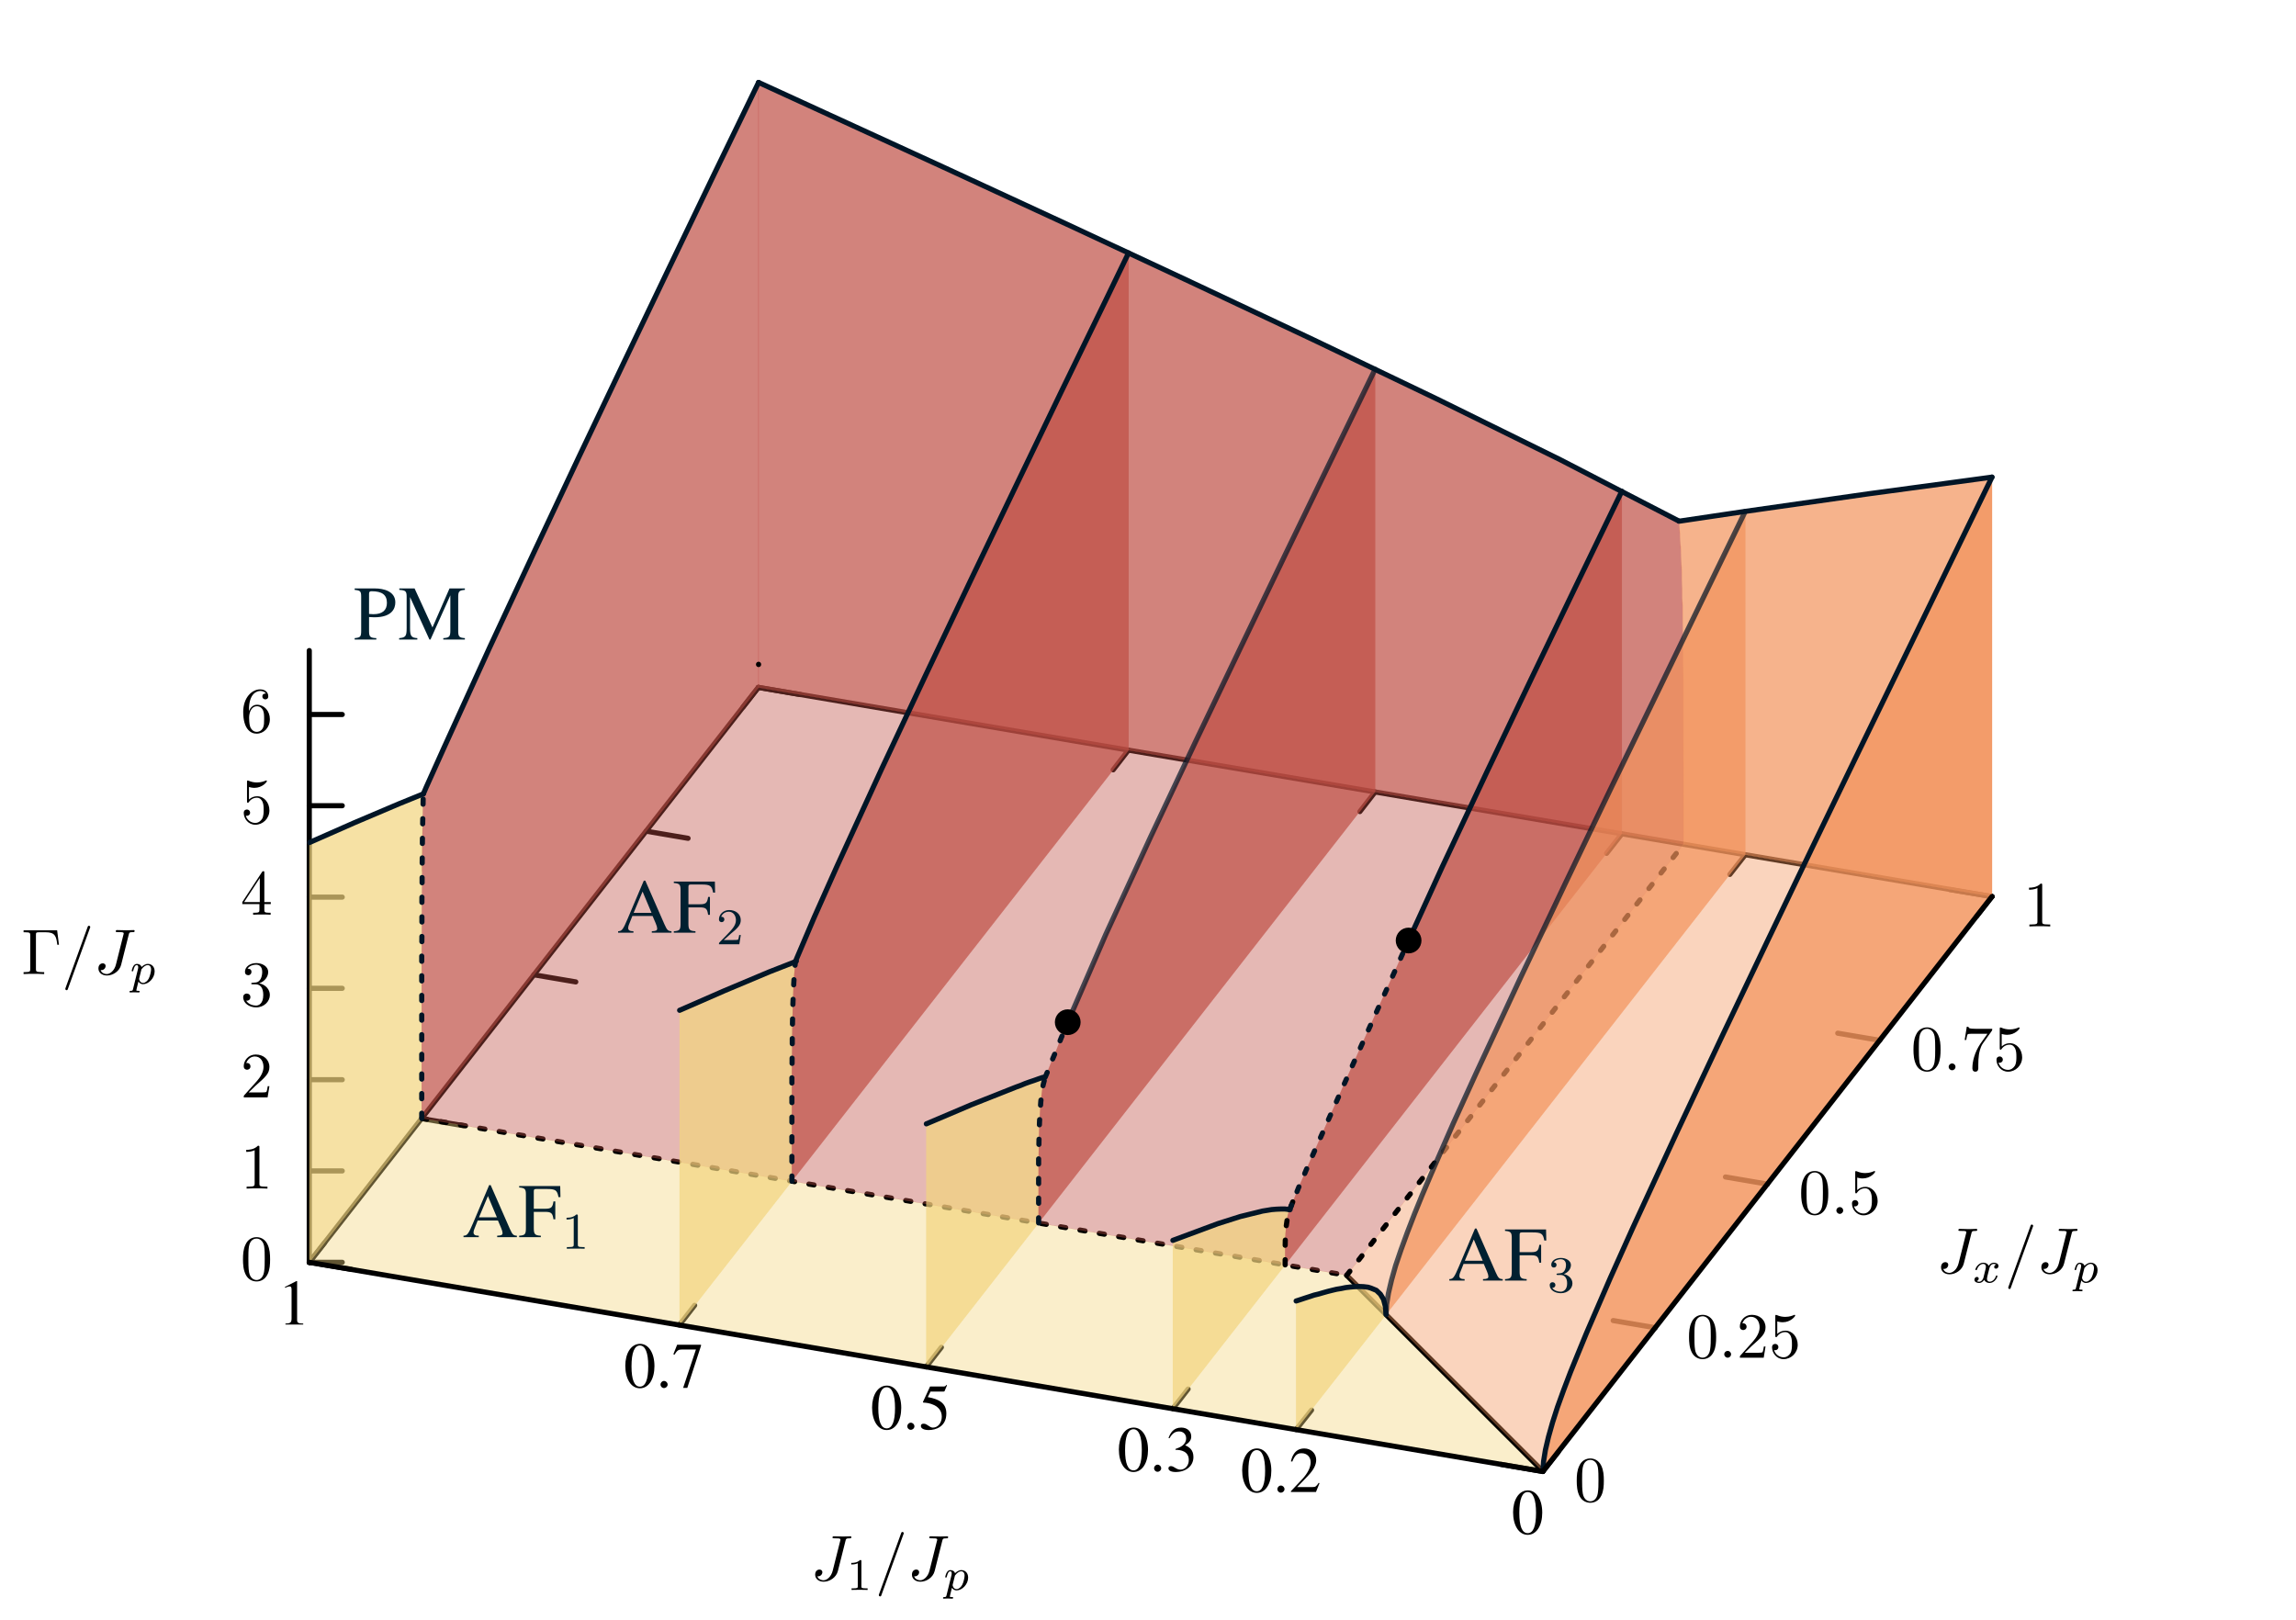 <?xml version="1.0" encoding="UTF-8" standalone="no"?>
<!-- Created with Inkscape (http://www.inkscape.org/) -->

<svg
   version="1.1"
   id="svg1"
   width="473.667"
   height="334.253"
   viewBox="0 0 473.667 334.253"
   sodipodi:docname="dash.svg"
   inkscape:version="1.3.2 (091e20ef0f, 2023-11-25)"
   xmlns:inkscape="http://www.inkscape.org/namespaces/inkscape"
   xmlns:sodipodi="http://sodipodi.sourceforge.net/DTD/sodipodi-0.dtd"
   xmlns="http://www.w3.org/2000/svg"
   xmlns:svg="http://www.w3.org/2000/svg">
  <defs
     id="defs1" />
  <sodipodi:namedview
     id="namedview1"
     pagecolor="#ffffff"
     bordercolor="#000000"
     borderopacity="0.25"
     inkscape:showpageshadow="2"
     inkscape:pageopacity="0.0"
     inkscape:pagecheckerboard="0"
     inkscape:deskcolor="#d1d1d1"
     inkscape:zoom="1.6129487"
     inkscape:cx="237.14332"
     inkscape:cy="167.08529"
     inkscape:window-width="1920"
     inkscape:window-height="1011"
     inkscape:window-x="0"
     inkscape:window-y="0"
     inkscape:window-maximized="1"
     inkscape:current-layer="g1">
    <inkscape:page
       x="0"
       y="0"
       inkscape:label="1"
       id="page1"
       width="473.667"
       height="334.253"
       margin="0"
       bleed="0" />
  </sodipodi:namedview>
  <g
     id="g1"
     inkscape:groupmode="layer"
     inkscape:label="1">
    <path
       id="path1"
       d="m 46.942,52.725 69.506,88.98"
       style="fill:none;stroke:#000000;stroke-width:0.797;stroke-linecap:round;stroke-linejoin:round;stroke-miterlimit:10;stroke-dasharray:none;stroke-opacity:1"
       transform="matrix(1.333,0,0,-1.333,1.229,330.709)" />
    <path
       id="path2"
       d="M 307.365,109.333 116.449,141.705"
       style="fill:none;stroke:#000000;stroke-width:0.797;stroke-linecap:round;stroke-linejoin:round;stroke-miterlimit:10;stroke-dasharray:none;stroke-opacity:1"
       transform="matrix(1.333,0,0,-1.333,1.229,330.709)" />
    <path
       id="path3"
       d="m 46.942,52.725 v 94.678"
       style="fill:none;stroke:#000000;stroke-width:0.797;stroke-linecap:round;stroke-linejoin:round;stroke-miterlimit:10;stroke-dasharray:none;stroke-opacity:1"
       transform="matrix(1.333,0,0,-1.333,1.229,330.709)" />
    <path
       id="path4"
       d="m 237.858,20.353 2.381,3.033"
       style="fill:none;stroke:#000000;stroke-width:0.797;stroke-linecap:round;stroke-linejoin:round;stroke-miterlimit:10;stroke-dasharray:none;stroke-opacity:1"
       transform="matrix(1.333,0,0,-1.333,1.229,330.709)" />
    <path
       id="path5"
       d="m 307.365,109.333 -2.381,-3.033"
       style="fill:none;stroke:#000000;stroke-width:0.797;stroke-linecap:round;stroke-linejoin:round;stroke-miterlimit:10;stroke-dasharray:none;stroke-opacity:1"
       transform="matrix(1.333,0,0,-1.333,1.229,330.709)" />
    <path
       id="path6"
       d="m 2.496,0.139 c 1.371,0 2.25,-1.441 2.25,-3.434 0,-2.039 -0.914,-3.445 -2.215,-3.445 -1.453,0 -2.297,1.535 -2.297,3.387 0,2.016 0.879,3.492 2.262,3.492 z m 0,-6.621 c 0.844,0 1.289,1.137 1.289,3.211 0,2.086 -0.434,3.152 -1.289,3.152 -0.867,0 -1.301,-1.066 -1.301,-3.141 0,-2.109 0.445,-3.223 1.301,-3.223 z m 0,0"
       style="fill:#000000;fill-opacity:1;fill-rule:nonzero;stroke:none"
       aria-label="0"
       transform="matrix(1.333,0,0,1.333,311.84,316.463)" />
    <path
       id="path7"
       d="m 199.675,26.845 2.381,3.004"
       style="fill:none;stroke:#000000;stroke-width:0.797;stroke-linecap:round;stroke-linejoin:round;stroke-miterlimit:10;stroke-dasharray:none;stroke-opacity:1"
       transform="matrix(1.333,0,0,-1.333,1.229,330.709)" />
    <path
       id="path8"
       d="m 269.181,115.797 -2.381,-3.033"
       style="fill:none;stroke:#000000;stroke-width:0.797;stroke-linecap:round;stroke-linejoin:round;stroke-miterlimit:10;stroke-dasharray:none;stroke-opacity:1"
       transform="matrix(1.333,0,0,-1.333,1.229,330.709)" />
    <path
       id="path9"
       d="m 2.497,0.141 c 1.371,0 2.25,-1.441 2.25,-3.434 0,-2.039 -0.914,-3.445 -2.215,-3.445 -1.453,0 -2.297,1.535 -2.297,3.387 0,2.016 0.879,3.492 2.262,3.492 z m 0,-6.621 c 0.844,0 1.289,1.137 1.289,3.211 0,2.086 -0.434,3.152 -1.289,3.152 -0.867,0 -1.301,-1.066 -1.301,-3.141 0,-2.109 0.445,-3.223 1.301,-3.223 z m 3.727,5.484 c -0.293,0 -0.539,0.258 -0.539,0.562 0,0.293 0.246,0.539 0.527,0.539 0.316,0 0.574,-0.246 0.574,-0.539 0,-0.305 -0.258,-0.562 -0.562,-0.562 z m 1.553,-3.75 0.211,0.047 c 0.398,-0.984 0.762,-1.301 1.441,-1.301 0.844,0 1.406,0.574 1.406,1.406 0,0.773 -0.457,1.699 -1.289,2.59 L 7.776,-0.117 V 4.453125e-4 H 11.655 L 12.206,-1.359 12.077,-1.418 c -0.375,0.574 -0.504,0.656 -0.949,0.656 H 8.749 L 10.425,-2.507 c 0.879,-0.926 1.266,-1.688 1.266,-2.461 0,-0.996 -0.797,-1.77 -1.84,-1.77 -1.605,0 -1.957,1.523 -2.074,1.992 z m 0,0"
       style="fill:#000000;fill-opacity:1;fill-rule:nonzero;stroke:none"
       aria-label="0.2"
       transform="matrix(1.333,0,0,1.333,255.948,307.808)" />
    <path
       id="path10"
       d="m 180.598,30.076 2.353,3.033"
       style="fill:none;stroke:#000000;stroke-width:0.797;stroke-linecap:round;stroke-linejoin:round;stroke-miterlimit:10;stroke-dasharray:none;stroke-opacity:1"
       transform="matrix(1.333,0,0,-1.333,1.229,330.709)" />
    <path
       id="path11"
       d="m 250.076,119.028 -2.353,-3.005"
       style="fill:none;stroke:#000000;stroke-width:0.797;stroke-linecap:round;stroke-linejoin:round;stroke-miterlimit:10;stroke-dasharray:none;stroke-opacity:1"
       transform="matrix(1.333,0,0,-1.333,1.229,330.709)" />
    <path
       id="path12"
       d="m 2.497,0.142 c 1.371,0 2.25,-1.441 2.25,-3.434 0,-2.039 -0.914,-3.445 -2.215,-3.445 -1.453,0 -2.297,1.535 -2.297,3.387 0,2.016 0.879,3.492 2.262,3.492 z m 0,-6.621 c 0.844,0 1.289,1.137 1.289,3.211 0,2.086 -0.434,3.152 -1.289,3.152 -0.867,0 -1.301,-1.066 -1.301,-3.141 0,-2.109 0.445,-3.223 1.301,-3.223 z m 3.727,5.484 c -0.293,0 -0.539,0.258 -0.539,0.562 0,0.293 0.246,0.539 0.527,0.539 0.316,0 0.574,-0.246 0.574,-0.539 0,-0.305 -0.258,-0.562 -0.562,-0.562 z m 2.057,0.223 c -0.234,0 -0.375,0.141 -0.375,0.34 0,0.352 0.422,0.574 1.125,0.574 1.535,0 2.742,-0.891 2.742,-2.32 0,-1.09 -0.609,-1.523 -1.277,-1.816 0.691,-0.469 0.938,-0.832 0.938,-1.371 0,-0.809 -0.633,-1.371 -1.547,-1.371 -1.219,0 -1.699,0.867 -1.969,1.617 l 0.152,0.035 C 8.479,-5.811 8.925,-6.14 9.557,-6.14 c 0.645,0 1.09,0.445 1.09,1.066 0,0.996 -0.902,1.395 -1.652,1.652 v 0.129 c 0.844,0 2.063,0.223 2.063,1.594 0,0.832 -0.562,1.477 -1.301,1.477 -0.645,0 -0.984,-0.551 -1.477,-0.551 z m 0,0"
       style="fill:#000000;fill-opacity:1;fill-rule:nonzero;stroke:none"
       aria-label="0.3"
       transform="matrix(1.333,0,0,1.333,230.511,303.499)" />
    <path
       id="path13"
       d="m 142.414,36.539 2.353,3.033"
       style="fill:none;stroke:#000000;stroke-width:0.797;stroke-linecap:round;stroke-linejoin:round;stroke-miterlimit:10;stroke-dasharray:none;stroke-opacity:1"
       transform="matrix(1.333,0,0,-1.333,1.229,330.709)" />
    <path
       id="path14"
       d="m 211.893,125.519 -2.353,-3.033"
       style="fill:none;stroke:#000000;stroke-width:0.797;stroke-linecap:round;stroke-linejoin:round;stroke-miterlimit:10;stroke-dasharray:none;stroke-opacity:1"
       transform="matrix(1.333,0,0,-1.333,1.229,330.709)" />
    <path
       id="path15"
       d="m 2.497,0.14 c 1.371,0 2.25,-1.441 2.25,-3.434 0,-2.039 -0.914,-3.445 -2.215,-3.445 -1.453,0 -2.297,1.535 -2.297,3.387 0,2.016 0.879,3.492 2.262,3.492 z m 0,-6.621 c 0.844,0 1.289,1.137 1.289,3.211 0,2.086 -0.434,3.152 -1.289,3.152 -0.867,0 -1.301,-1.066 -1.301,-3.141 0,-2.109 0.445,-3.223 1.301,-3.223 z m 3.727,5.484 c -0.293,0 -0.539,0.258 -0.539,0.562 0,0.293 0.246,0.539 0.527,0.539 0.316,0 0.574,-0.246 0.574,-0.539 0,-0.305 -0.258,-0.562 -0.562,-0.562 z M 11.023,-1.934 c 0,0.961 -0.598,1.699 -1.383,1.699 -0.527,0 -0.867,-0.609 -1.418,-0.609 -0.293,0 -0.434,0.117 -0.434,0.363 0,0.375 0.469,0.621 1.219,0.621 1.055,0 2.719,-0.504 2.719,-2.555 0,-1.547 -1.02,-2.215 -2.871,-2.543 l 0.422,-0.855 h 1.945 c 0.164,0 0.199,-0.012 0.234,-0.082 l 0.375,-0.891 -0.082,-0.07 C 11.597,-6.645 11.491,-6.598 11.292,-6.598 H 9.206 l -1.09,2.367 c -0.012,0.012 -0.012,0.023 -0.012,0.047 0,0.047 0.047,0.082 0.129,0.082 0.609,0 2.789,0.316 2.789,2.168 z m 0,0"
       style="fill:#000000;fill-opacity:1;fill-rule:nonzero;stroke:none"
       aria-label="0.5"
       transform="matrix(1.333,0,0,1.333,179.6,294.844)" />
    <path
       id="path16"
       d="m 104.231,43.031 2.353,3.033"
       style="fill:none;stroke:#000000;stroke-width:0.797;stroke-linecap:round;stroke-linejoin:round;stroke-miterlimit:10;stroke-dasharray:none;stroke-opacity:1"
       transform="matrix(1.333,0,0,-1.333,1.229,330.709)" />
    <path
       id="path17"
       d="m 173.709,131.983 -2.353,-3.033"
       style="fill:none;stroke:#000000;stroke-width:0.797;stroke-linecap:round;stroke-linejoin:round;stroke-miterlimit:10;stroke-dasharray:none;stroke-opacity:1"
       transform="matrix(1.333,0,0,-1.333,1.229,330.709)" />
    <path
       id="path18"
       d="m 2.495,0.141 c 1.371,0 2.25,-1.441 2.25,-3.434 0,-2.039 -0.914,-3.445 -2.215,-3.445 -1.453,0 -2.297,1.535 -2.297,3.387 0,2.016 0.879,3.492 2.262,3.492 z m 0,-6.621 c 0.844,0 1.289,1.137 1.289,3.211 0,2.086 -0.434,3.152 -1.289,3.152 -0.867,0 -1.301,-1.066 -1.301,-3.141 0,-2.109 0.445,-3.223 1.301,-3.223 z m 3.729,5.484 c -0.293,0 -0.539,0.258 -0.539,0.562 0,0.293 0.246,0.539 0.527,0.539 0.316,0 0.574,-0.246 0.574,-0.539 0,-0.305 -0.258,-0.562 -0.562,-0.562 z M 11.949,-6.598 H 8.257 l -0.586,1.465 0.164,0.082 c 0.434,-0.68 0.609,-0.809 1.16,-0.809 H 11.164 L 9.183,0.082 H 9.828 L 11.949,-6.434 Z m 0,0"
       style="fill:#000000;fill-opacity:1;fill-rule:nonzero;stroke:none"
       aria-label="0.7"
       transform="matrix(1.333,0,0,1.333,128.689,286.227)" />
    <path
       id="path19"
       d="m 46.942,52.725 2.381,3.033"
       style="fill:none;stroke:#000000;stroke-width:0.797;stroke-linecap:round;stroke-linejoin:round;stroke-miterlimit:10;stroke-dasharray:none;stroke-opacity:1"
       transform="matrix(1.333,0,0,-1.333,1.229,330.709)" />
    <path
       id="path20"
       d="m 116.449,141.705 -2.381,-3.033"
       style="fill:none;stroke:#000000;stroke-width:0.797;stroke-linecap:round;stroke-linejoin:round;stroke-miterlimit:10;stroke-dasharray:none;stroke-opacity:1"
       transform="matrix(1.333,0,0,-1.333,1.229,330.709)" />
    <path
       id="path21"
       d="m 1.828,-5.907 c 0.199,0 0.293,0.152 0.293,0.469 v 4.512 c 0,0.645 -0.234,0.762 -0.949,0.773 V -7.109375e-4 H 3.926 V -0.153 C 3.141,-0.165 2.977,-0.259 2.977,-0.739 V -6.716 l -0.082,-0.023 -1.793,0.914 v 0.141 c 0.398,-0.164 0.574,-0.223 0.727,-0.223 z m 0,0"
       style="fill:#000000;fill-opacity:1;fill-rule:nonzero;stroke:none"
       aria-label="1"
       transform="matrix(1.333,0,0,1.333,57.324,273.263)" />
    <path
       id="path22"
       d="m 237.858,20.353 -6.492,1.106"
       style="fill:none;stroke:#000000;stroke-width:0.797;stroke-linecap:round;stroke-linejoin:round;stroke-miterlimit:10;stroke-dasharray:none;stroke-opacity:1"
       transform="matrix(1.333,0,0,-1.333,1.229,330.709)" />
    <path
       id="path23"
       d="m 46.942,52.725 6.491,-1.077"
       style="fill:none;stroke:#000000;stroke-width:0.797;stroke-linecap:round;stroke-linejoin:round;stroke-miterlimit:10;stroke-dasharray:none;stroke-opacity:1"
       transform="matrix(1.333,0,0,-1.333,1.229,330.709)" />
    <path
       id="path24"
       d="m 4.582,-3.188 c 0,-0.797 -0.047,-1.594 -0.398,-2.332 -0.457,-0.961 -1.277,-1.113 -1.688,-1.113 -0.598,0 -1.336,0.258 -1.734,1.184 -0.328,0.691 -0.375,1.465 -0.375,2.262 0,0.75 0.047,1.641 0.445,2.402 0.434,0.809 1.16,1.008 1.652,1.008 0.539,0 1.289,-0.211 1.734,-1.16 C 4.535,-1.629 4.582,-2.403 4.582,-3.188 Z M 2.485,-2.1875e-4 c -0.387,0 -0.984,-0.246 -1.16,-1.207 -0.105,-0.598 -0.105,-1.512 -0.105,-2.098 0,-0.645 0,-1.301 0.082,-1.84 0.188,-1.184 0.926,-1.266 1.184,-1.266 0.328,0 0.984,0.176 1.172,1.16 0.094,0.562 0.094,1.312 0.094,1.945 0,0.75 0,1.418 -0.105,2.062 -0.152,0.937 -0.715,1.242 -1.16,1.242 z m 0,0"
       style="fill:#000000;fill-opacity:1;fill-rule:nonzero;stroke:none"
       aria-label="0"
       transform="matrix(1.333,0,0,1.333,324.765,309.735)" />
    <path
       id="path25"
       d="m 255.235,42.605 -6.492,1.106"
       style="fill:none;stroke:#000000;stroke-width:0.797;stroke-linecap:round;stroke-linejoin:round;stroke-miterlimit:10;stroke-dasharray:none;stroke-opacity:1"
       transform="matrix(1.333,0,0,-1.333,1.229,330.709)" />
    <path
       id="path26"
       d="m 64.319,74.977 6.492,-1.106"
       style="fill:none;stroke:#000000;stroke-width:0.797;stroke-linecap:round;stroke-linejoin:round;stroke-miterlimit:10;stroke-dasharray:none;stroke-opacity:1"
       transform="matrix(1.333,0,0,-1.333,1.229,330.709)" />
    <g
       id="g26"
       aria-label="0.25"
       transform="matrix(1.333,0,0,1.333,347.935,280.103)">
      <path
         id="path27"
         d="m 4.581,-3.188 c 0,-0.797 -0.047,-1.594 -0.398,-2.332 -0.457,-0.961 -1.277,-1.113 -1.688,-1.113 -0.598,0 -1.336,0.258 -1.734,1.184 -0.328,0.691 -0.375,1.465 -0.375,2.262 0,0.75 0.047,1.641 0.445,2.402 0.434,0.809 1.16,1.008 1.652,1.008 0.539,0 1.289,-0.211 1.734,-1.16 C 4.534,-1.63 4.581,-2.403 4.581,-3.188 Z M 2.484,-8.28125e-4 c -0.387,0 -0.984,-0.246 -1.16,-1.207 -0.105,-0.598 -0.105,-1.512 -0.105,-2.098 0,-0.645 0,-1.301 0.082,-1.84 0.188,-1.184 0.926,-1.266 1.184,-1.266 0.328,0 0.984,0.176 1.172,1.16 0.094,0.562 0.094,1.312 0.094,1.945 0,0.75 0,1.418 -0.105,2.062 -0.152,0.937 -0.715,1.242 -1.16,1.242 z m 0,0"
         style="fill:#000000;fill-opacity:1;fill-rule:nonzero;stroke:none" />
      <path
         id="path28"
         d="m 6.89,-0.528 c 0,-0.293 -0.234,-0.527 -0.527,-0.527 -0.281,0 -0.527,0.234 -0.527,0.527 0,0.293 0.246,0.527 0.527,0.527 0.293,0 0.527,-0.234 0.527,-0.527 z m 0,0"
         style="fill:#000000;fill-opacity:1;fill-rule:nonzero;stroke:none" />
      <path
         id="path29"
         d="M 9.014,-0.763 10.069,-1.794 c 1.559,-1.371 2.156,-1.91 2.156,-2.906 0,-1.137 -0.902,-1.934 -2.121,-1.934 -1.125,0 -1.852,0.914 -1.852,1.805 0,0.551 0.492,0.551 0.527,0.551 0.164,0 0.516,-0.117 0.516,-0.527 0,-0.258 -0.188,-0.516 -0.527,-0.516 -0.082,0 -0.105,0 -0.129,0.012 0.223,-0.645 0.762,-1.02 1.336,-1.02 0.914,0 1.336,0.809 1.336,1.629 0,0.797 -0.492,1.582 -1.043,2.203 L 8.358,-0.364 C 8.252,-0.259 8.252,-0.235 8.252,-8.28125e-4 h 3.691 l 0.281,-1.734 h -0.258 c -0.047,0.305 -0.117,0.738 -0.211,0.891 -0.07,0.082 -0.727,0.082 -0.949,0.082 z M 17.205,-2.005 c 0,-1.184 -0.82,-2.18 -1.898,-2.18 -0.48,0 -0.902,0.164 -1.266,0.504 v -1.934 c 0.199,0.059 0.527,0.129 0.844,0.129 1.23,0 1.934,-0.914 1.934,-1.043 0,-0.059 -0.035,-0.105 -0.105,-0.105 -0.012,0 -0.035,0 -0.082,0.023 -0.199,0.094 -0.68,0.293 -1.348,0.293 -0.398,0 -0.855,-0.07 -1.324,-0.281 -0.082,-0.023 -0.105,-0.023 -0.129,-0.023 -0.094,0 -0.094,0.082 -0.094,0.234 v 2.953 c 0,0.176 0,0.258 0.141,0.258 0.07,0 0.082,-0.035 0.129,-0.094 0.105,-0.152 0.48,-0.691 1.277,-0.691 0.527,0 0.773,0.457 0.855,0.633 0.152,0.375 0.176,0.762 0.176,1.254 0,0.352 0,0.949 -0.234,1.371 -0.246,0.387 -0.609,0.645 -1.066,0.645 -0.727,0 -1.301,-0.527 -1.465,-1.113 0.023,0.012 0.059,0.012 0.164,0.012 0.328,0 0.504,-0.246 0.504,-0.48 0,-0.246 -0.176,-0.492 -0.504,-0.492 -0.141,0 -0.48,0.07 -0.48,0.527 0,0.855 0.68,1.828 1.793,1.828 1.16,0 2.18,-0.961 2.18,-2.227 z m 0,0"
         style="fill:#000000;fill-opacity:1;fill-rule:nonzero;stroke:none" />
    </g>
    <path
       id="path30"
       d="m 272.611,64.829 -6.492,1.106"
       style="fill:none;stroke:#000000;stroke-width:0.797;stroke-linecap:round;stroke-linejoin:round;stroke-miterlimit:10;stroke-dasharray:none;stroke-opacity:1"
       transform="matrix(1.333,0,0,-1.333,1.229,330.709)" />
    <path
       id="path31"
       d="M 81.696,97.229 88.187,96.124"
       style="fill:none;stroke:#000000;stroke-width:0.797;stroke-linecap:round;stroke-linejoin:round;stroke-miterlimit:10;stroke-dasharray:none;stroke-opacity:1"
       transform="matrix(1.333,0,0,-1.333,1.229,330.709)" />
    <g
       id="g31"
       aria-label="0.5"
       transform="matrix(1.333,0,0,1.333,371.065,250.433)">
      <path
         id="path32"
         d="m 4.583,-3.187 c 0,-0.797 -0.047,-1.594 -0.398,-2.332 -0.457,-0.961 -1.277,-1.113 -1.688,-1.113 -0.598,0 -1.336,0.258 -1.734,1.184 -0.328,0.691 -0.375,1.465 -0.375,2.262 0,0.75 0.047,1.641 0.445,2.402 0.434,0.809 1.16,1.008 1.652,1.008 0.539,0 1.289,-0.211 1.734,-1.16 C 4.536,-1.629 4.583,-2.402 4.583,-3.187 Z M 2.485,1.953125e-4 c -0.387,0 -0.984,-0.246 -1.16,-1.207 -0.105,-0.598 -0.105,-1.512 -0.105,-2.098 0,-0.645 0,-1.301 0.082,-1.84 0.188,-1.184 0.926,-1.266 1.184,-1.266 0.328,0 0.984,0.176 1.172,1.16 0.094,0.562 0.094,1.312 0.094,1.945 0,0.75 0,1.418 -0.105,2.062 C 3.493,-0.304 2.93,1.953125e-4 2.485,1.953125e-4 Z m 0,0"
         style="fill:#000000;fill-opacity:1;fill-rule:nonzero;stroke:none" />
      <path
         id="path33"
         d="m 6.891,-0.527 c 0,-0.293 -0.234,-0.527 -0.527,-0.527 -0.281,0 -0.527,0.234 -0.527,0.527 0,0.293 0.246,0.527 0.527,0.527 0.293,0 0.527,-0.234 0.527,-0.527 z m 0,0"
         style="fill:#000000;fill-opacity:1;fill-rule:nonzero;stroke:none" />
      <path
         id="path34"
         d="m 12.223,-2.004 c 0,-1.184 -0.82,-2.18 -1.898,-2.18 -0.48,0 -0.902,0.164 -1.266,0.504 v -1.934 c 0.199,0.059 0.527,0.129 0.844,0.129 1.23,0 1.934,-0.914 1.934,-1.043 0,-0.059 -0.035,-0.105 -0.105,-0.105 -0.012,0 -0.035,0 -0.082,0.023 -0.199,0.094 -0.68,0.293 -1.348,0.293 -0.398,0 -0.855,-0.07 -1.324,-0.281 -0.082,-0.023 -0.105,-0.023 -0.129,-0.023 -0.094,0 -0.094,0.082 -0.094,0.234 v 2.953 c 0,0.176 0,0.258 0.141,0.258 0.07,0 0.082,-0.035 0.129,-0.094 0.105,-0.152 0.48,-0.691 1.277,-0.691 0.527,0 0.773,0.457 0.855,0.633 0.152,0.375 0.176,0.762 0.176,1.254 0,0.352 0,0.949 -0.234,1.371 -0.246,0.387 -0.609,0.645 -1.066,0.645 -0.727,0 -1.301,-0.527 -1.465,-1.113 0.023,0.012 0.059,0.012 0.164,0.012 0.328,0 0.504,-0.246 0.504,-0.48 0,-0.246 -0.176,-0.492 -0.504,-0.492 -0.141,0 -0.48,0.07 -0.48,0.527 0,0.855 0.68,1.828 1.793,1.828 1.16,0 2.18,-0.961 2.18,-2.227 z m 0,0"
         style="fill:#000000;fill-opacity:1;fill-rule:nonzero;stroke:none" />
    </g>
    <path
       id="path35"
       d="m 289.988,87.082 -6.491,1.105"
       style="fill:none;stroke:#000000;stroke-width:0.797;stroke-linecap:round;stroke-linejoin:round;stroke-miterlimit:10;stroke-dasharray:none;stroke-opacity:1"
       transform="matrix(1.333,0,0,-1.333,1.229,330.709)" />
    <path
       id="path36"
       d="m 99.072,119.454 6.492,-1.106"
       style="fill:none;stroke:#000000;stroke-width:0.797;stroke-linecap:round;stroke-linejoin:round;stroke-miterlimit:10;stroke-dasharray:none;stroke-opacity:1"
       transform="matrix(1.333,0,0,-1.333,1.229,330.709)" />
    <g
       id="g36"
       aria-label="0.75"
       transform="matrix(1.333,0,0,1.333,394.235,220.801)">
      <path
         id="path37"
         d="m 4.582,-3.188 c 0,-0.797 -0.047,-1.594 -0.398,-2.332 -0.457,-0.961 -1.277,-1.113 -1.688,-1.113 -0.598,0 -1.336,0.258 -1.734,1.184 -0.328,0.691 -0.375,1.465 -0.375,2.262 0,0.75 0.047,1.641 0.445,2.402 0.434,0.809 1.16,1.008 1.652,1.008 0.539,0 1.289,-0.211 1.734,-1.16 C 4.535,-1.629 4.582,-2.403 4.582,-3.188 Z M 2.484,-4.140625e-4 C 2.097,-4.140625e-4 1.5,-0.247 1.324,-1.207 1.219,-1.805 1.219,-2.719 1.219,-3.305 c 0,-0.645 0,-1.301 0.082,-1.84 0.188,-1.184 0.926,-1.266 1.184,-1.266 0.328,0 0.984,0.176 1.172,1.16 0.094,0.562 0.094,1.312 0.094,1.945 0,0.75 0,1.418 -0.105,2.062 -0.152,0.938 -0.715,1.242 -1.16,1.242 z m 0,0"
         style="fill:#000000;fill-opacity:1;fill-rule:nonzero;stroke:none" />
      <path
         id="path38"
         d="m 6.89,-0.528 c 0,-0.293 -0.234,-0.527 -0.527,-0.527 -0.281,0 -0.527,0.234 -0.527,0.527 0,0.293 0.246,0.527 0.527,0.527 0.293,0 0.527,-0.234 0.527,-0.527 z m 0,0"
         style="fill:#000000;fill-opacity:1;fill-rule:nonzero;stroke:none" />
      <path
         id="path39"
         d="m 12.495,-6.071 c 0.082,-0.117 0.082,-0.141 0.082,-0.34 h -2.414 c -1.219,0 -1.242,-0.129 -1.277,-0.328 H 8.639 l -0.328,2.051 h 0.246 c 0.023,-0.152 0.117,-0.785 0.246,-0.902 0.07,-0.059 0.844,-0.059 0.973,-0.059 h 2.062 c -0.105,0.164 -0.891,1.242 -1.113,1.57 -0.891,1.348 -1.219,2.73 -1.219,3.75 0,0.094 0,0.551 0.457,0.551 0.457,0 0.457,-0.457 0.457,-0.551 v -0.504 c 0,-0.551 0.023,-1.102 0.105,-1.641 0.047,-0.223 0.176,-1.078 0.621,-1.699 z m 4.711,4.066 c 0,-1.184 -0.82,-2.18 -1.898,-2.18 -0.48,0 -0.902,0.164 -1.266,0.504 v -1.934 c 0.199,0.059 0.527,0.129 0.844,0.129 1.23,0 1.934,-0.914 1.934,-1.043 0,-0.059 -0.035,-0.105 -0.105,-0.105 -0.012,0 -0.035,0 -0.082,0.023 -0.199,0.094 -0.68,0.293 -1.348,0.293 -0.398,0 -0.855,-0.07 -1.324,-0.281 -0.082,-0.023 -0.105,-0.023 -0.129,-0.023 -0.094,0 -0.094,0.082 -0.094,0.234 v 2.953 c 0,0.176 0,0.258 0.141,0.258 0.07,0 0.082,-0.035 0.129,-0.094 0.105,-0.152 0.48,-0.691 1.277,-0.691 0.527,0 0.773,0.457 0.855,0.633 0.152,0.375 0.176,0.762 0.176,1.254 0,0.352 0,0.949 -0.234,1.371 -0.246,0.387 -0.609,0.645 -1.066,0.645 -0.727,0 -1.301,-0.527 -1.465,-1.113 0.023,0.012 0.059,0.012 0.164,0.012 0.328,0 0.504,-0.246 0.504,-0.48 0,-0.246 -0.176,-0.492 -0.504,-0.492 -0.141,0 -0.48,0.07 -0.48,0.527 0,0.855 0.68,1.828 1.793,1.828 1.16,0 2.18,-0.961 2.18,-2.227 z m 0,0"
         style="fill:#000000;fill-opacity:1;fill-rule:nonzero;stroke:none" />
    </g>
    <path
       id="path40"
       d="m 307.365,109.333 -6.492,1.077"
       style="fill:none;stroke:#000000;stroke-width:0.797;stroke-linecap:round;stroke-linejoin:round;stroke-miterlimit:10;stroke-dasharray:none;stroke-opacity:1"
       transform="matrix(1.333,0,0,-1.333,1.229,330.709)" />
    <path
       id="path41"
       d="m 116.449,141.705 6.492,-1.105"
       style="fill:none;stroke:#000000;stroke-width:0.797;stroke-linecap:round;stroke-linejoin:round;stroke-miterlimit:10;stroke-dasharray:none;stroke-opacity:1"
       transform="matrix(1.333,0,0,-1.333,1.229,330.709)" />
    <path
       id="path42"
       d="m 2.928,-6.374 c 0,-0.234 0,-0.258 -0.234,-0.258 -0.609,0.633 -1.488,0.633 -1.805,0.633 v 0.316 c 0.199,0 0.785,0 1.301,-0.258 v 5.156 c 0,0.352 -0.035,0.48 -0.926,0.48 H 0.948 V 6.09375e-4 C 1.3,-0.035 2.155,-0.035 2.553,-0.035 c 0.398,0 1.266,0 1.617,0.035 V -0.304 H 3.854 c -0.902,0 -0.926,-0.117 -0.926,-0.48 z m 0,0"
       style="fill:#000000;fill-opacity:1;fill-rule:nonzero;stroke:none"
       aria-label="1"
       transform="matrix(1.333,0,0,1.333,417.404,191.132)" />
    <path
       id="path43"
       d="m 46.942,52.725 h 5.102"
       style="fill:none;stroke:#000000;stroke-width:0.797;stroke-linecap:round;stroke-linejoin:round;stroke-miterlimit:10;stroke-dasharray:none;stroke-opacity:1"
       transform="matrix(1.333,0,0,-1.333,1.229,330.709)" />
    <path
       id="path44"
       d="m 4.582,-3.187 c 0,-0.797 -0.047,-1.594 -0.398,-2.332 -0.457,-0.961 -1.277,-1.113 -1.688,-1.113 -0.598,0 -1.336,0.258 -1.734,1.184 -0.328,0.691 -0.375,1.465 -0.375,2.262 0,0.75 0.047,1.641 0.445,2.402 C 1.266,0.024 1.992,0.223 2.484,0.223 c 0.539,0 1.289,-0.211 1.734,-1.16 C 4.535,-1.628 4.582,-2.402 4.582,-3.187 Z M 2.484,5.9375e-4 c -0.387,0 -0.984,-0.246 -1.16,-1.207 -0.105,-0.598 -0.105,-1.512 -0.105,-2.098 0,-0.645 0,-1.301 0.082,-1.84 0.188,-1.184 0.926,-1.266 1.184,-1.266 0.328,0 0.984,0.176 1.172,1.16 0.094,0.562 0.094,1.312 0.094,1.945 0,0.75 0,1.418 -0.105,2.062 C 3.492,-0.304 2.93,5.9375e-4 2.484,5.9375e-4 Z m 0,0"
       style="fill:#000000;fill-opacity:1;fill-rule:nonzero;stroke:none"
       aria-label="0"
       transform="matrix(1.333,0,0,1.333,49.613,264.077)" />
    <path
       id="path45"
       d="m 46.942,66.87 h 5.102"
       style="fill:none;stroke:#000000;stroke-width:0.797;stroke-linecap:round;stroke-linejoin:round;stroke-miterlimit:10;stroke-dasharray:none;stroke-opacity:1"
       transform="matrix(1.333,0,0,-1.333,1.229,330.709)" />
    <path
       id="path46"
       d="m 2.93,-6.374 c 0,-0.234 0,-0.258 -0.234,-0.258 -0.609,0.633 -1.488,0.633 -1.805,0.633 v 0.316 c 0.199,0 0.785,0 1.301,-0.258 v 5.156 c 0,0.352 -0.035,0.48 -0.926,0.48 H 0.949 V 0.001 C 1.301,-0.034 2.156,-0.034 2.555,-0.034 c 0.398,0 1.266,0 1.617,0.035 V -0.304 H 3.855 c -0.902,0 -0.926,-0.117 -0.926,-0.48 z m 0,0"
       style="fill:#000000;fill-opacity:1;fill-rule:nonzero;stroke:none"
       aria-label="1"
       transform="matrix(1.333,0,0,1.333,49.613,245.217)" />
    <path
       id="path47"
       d="m 46.942,80.987 h 5.102"
       style="fill:none;stroke:#000000;stroke-width:0.797;stroke-linecap:round;stroke-linejoin:round;stroke-miterlimit:10;stroke-dasharray:none;stroke-opacity:1"
       transform="matrix(1.333,0,0,-1.333,1.229,330.709)" />
    <path
       id="path48"
       d="M 1.266,-0.762 2.32,-1.793 c 1.559,-1.371 2.156,-1.91 2.156,-2.906 0,-1.137 -0.902,-1.934 -2.121,-1.934 -1.125,0 -1.852,0.914 -1.852,1.805 0,0.551 0.492,0.551 0.527,0.551 0.164,0 0.516,-0.117 0.516,-0.527 0,-0.258 -0.188,-0.516 -0.527,-0.516 -0.082,0 -0.105,0 -0.129,0.012 0.223,-0.645 0.762,-1.02 1.336,-1.02 0.914,0 1.336,0.809 1.336,1.629 0,0.797 -0.492,1.582 -1.043,2.203 L 0.609,-0.363 C 0.504,-0.258 0.504,-0.234 0.504,-1.015625e-4 H 4.195 L 4.477,-1.734 H 4.219 c -0.047,0.305 -0.117,0.738 -0.211,0.891 -0.07,0.082 -0.727,0.082 -0.949,0.082 z m 0,0"
       style="fill:#000000;fill-opacity:1;fill-rule:nonzero;stroke:none"
       aria-label="2"
       transform="matrix(1.333,0,0,1.333,49.613,226.395)" />
    <path
       id="path49"
       d="m 46.942,95.132 h 5.102"
       style="fill:none;stroke:#000000;stroke-width:0.797;stroke-linecap:round;stroke-linejoin:round;stroke-miterlimit:10;stroke-dasharray:none;stroke-opacity:1"
       transform="matrix(1.333,0,0,-1.333,1.229,330.709)" />
    <path
       id="path50"
       d="m 2.894,-3.505 c 0.809,-0.27 1.395,-0.973 1.395,-1.758 0,-0.82 -0.879,-1.371 -1.84,-1.371 -1.008,0 -1.758,0.598 -1.758,1.348 0,0.34 0.211,0.527 0.504,0.527 0.305,0 0.504,-0.223 0.504,-0.516 0,-0.492 -0.469,-0.492 -0.609,-0.492 0.305,-0.492 0.961,-0.621 1.324,-0.621 0.41,0 0.949,0.223 0.949,1.113 0,0.129 -0.012,0.703 -0.27,1.137 -0.305,0.48 -0.645,0.516 -0.891,0.516 -0.082,0.012 -0.316,0.035 -0.387,0.035 -0.082,0.012 -0.152,0.023 -0.152,0.117 0,0.117 0.07,0.117 0.234,0.117 h 0.445 c 0.809,0 1.184,0.668 1.184,1.652 0,1.348 -0.691,1.641 -1.125,1.641 -0.434,0 -1.172,-0.176 -1.523,-0.762 0.352,0.059 0.656,-0.164 0.656,-0.539 0,-0.363 -0.27,-0.562 -0.563,-0.562 -0.234,0 -0.551,0.141 -0.551,0.574 0,0.914 0.926,1.57 2.004,1.57 1.219,0 2.121,-0.914 2.121,-1.922 0,-0.82 -0.621,-1.594 -1.652,-1.805 z m 0,0"
       style="fill:#000000;fill-opacity:1;fill-rule:nonzero;stroke:none"
       aria-label="3"
       transform="matrix(1.333,0,0,1.333,49.613,207.536)" />
    <path
       id="path51"
       d="m 46.942,109.249 h 5.102"
       style="fill:none;stroke:#000000;stroke-width:0.797;stroke-linecap:round;stroke-linejoin:round;stroke-miterlimit:10;stroke-dasharray:none;stroke-opacity:1"
       transform="matrix(1.333,0,0,-1.333,1.229,330.709)" />
    <path
       id="path52"
       d="m 2.93,-1.639 v 0.867 c 0,0.352 -0.023,0.469 -0.762,0.469 H 1.957 v 0.305 c 0.41,-0.035 0.938,-0.035 1.348,-0.035 0.422,0 0.949,0 1.359,0.035 v -0.305 H 4.453 c -0.738,0 -0.762,-0.117 -0.762,-0.469 V -1.639 H 4.687 V -1.956 H 3.691 v -4.523 c 0,-0.199 0,-0.258 -0.152,-0.258 -0.094,0 -0.117,0 -0.199,0.117 l -3.059,4.664 v 0.316 z m 0.059,-0.316 H 0.562 L 2.988,-5.671 Z m 0,0"
       style="fill:#000000;fill-opacity:1;fill-rule:nonzero;stroke:none"
       aria-label="4"
       transform="matrix(1.333,0,0,1.333,49.613,188.713)" />
    <path
       id="path53"
       d="m 46.942,123.394 h 5.102"
       style="fill:none;stroke:#000000;stroke-width:0.797;stroke-linecap:round;stroke-linejoin:round;stroke-miterlimit:10;stroke-dasharray:none;stroke-opacity:1"
       transform="matrix(1.333,0,0,-1.333,1.229,330.709)" />
    <path
       id="path54"
       d="m 4.477,-2.004 c 0,-1.184 -0.82,-2.18 -1.898,-2.18 -0.48,0 -0.902,0.164 -1.266,0.504 v -1.934 c 0.199,0.059 0.527,0.129 0.844,0.129 1.23,0 1.934,-0.914 1.934,-1.043 0,-0.059 -0.035,-0.105 -0.105,-0.105 -0.012,0 -0.035,0 -0.082,0.023 -0.199,0.094 -0.68,0.293 -1.348,0.293 -0.398,0 -0.855,-0.07 -1.324,-0.281 -0.082,-0.023 -0.105,-0.023 -0.129,-0.023 -0.094,0 -0.094,0.082 -0.094,0.234 v 2.953 c 0,0.176 0,0.258 0.141,0.258 0.07,0 0.082,-0.035 0.129,-0.094 0.105,-0.152 0.48,-0.691 1.277,-0.691 0.527,0 0.773,0.457 0.855,0.633 0.152,0.375 0.176,0.762 0.176,1.254 0,0.352 0,0.949 -0.234,1.371 -0.246,0.387 -0.609,0.645 -1.066,0.645 -0.727,0 -1.301,-0.527 -1.465,-1.113 0.023,0.012 0.059,0.012 0.164,0.012 0.328,0 0.504,-0.246 0.504,-0.48 0,-0.246 -0.176,-0.492 -0.504,-0.492 -0.141,0 -0.48,0.07 -0.48,0.527 0,0.855 0.68,1.828 1.793,1.828 1.16,0 2.18,-0.961 2.18,-2.227 z m 0,0"
       style="fill:#000000;fill-opacity:1;fill-rule:nonzero;stroke:none"
       aria-label="5"
       transform="matrix(1.333,0,0,1.333,49.613,169.852)" />
    <path
       id="path55"
       d="m 46.942,137.51 h 5.102"
       style="fill:none;stroke:#000000;stroke-width:0.797;stroke-linecap:round;stroke-linejoin:round;stroke-miterlimit:10;stroke-dasharray:none;stroke-opacity:1"
       transform="matrix(1.333,0,0,-1.333,1.229,330.709)" />
    <path
       id="path56"
       d="m 1.312,-3.271 v -0.234 c 0,-2.52 1.242,-2.883 1.746,-2.883 0.234,0 0.656,0.059 0.879,0.398 -0.152,0 -0.551,0 -0.551,0.445 0,0.316 0.234,0.457 0.457,0.457 0.164,0 0.457,-0.082 0.457,-0.469 0,-0.598 -0.434,-1.078 -1.266,-1.078 -1.277,0 -2.613,1.289 -2.613,3.48 0,2.66 1.148,3.375 2.074,3.375 1.113,0 2.051,-0.938 2.051,-2.25 0,-1.266 -0.879,-2.227 -1.992,-2.227 -0.668,0 -1.043,0.504 -1.242,0.984 z m 1.184,3.211 c -0.621,0 -0.926,-0.598 -0.984,-0.75 C 1.336,-1.279 1.336,-2.075 1.336,-2.251 c 0,-0.773 0.316,-1.77 1.219,-1.77 0.152,0 0.609,0 0.926,0.609 0.176,0.375 0.176,0.879 0.176,1.371 0,0.48 0,0.973 -0.164,1.336 -0.305,0.598 -0.762,0.645 -0.996,0.645 z m 0,0"
       style="fill:#000000;fill-opacity:1;fill-rule:nonzero;stroke:none"
       aria-label="6"
       transform="matrix(1.333,0,0,1.333,49.613,151.068)" />
    <path
       id="path57"
       d="m 6.469,-5.753 c 0,-1.734 -1.84,-2.156 -3.129,-2.156 H 0.176 v 0.223 c 0.891,0.094 1.008,0.211 1.008,1.078 v 5.18 c 0,0.996 -0.094,1.113 -1.008,1.207 V 9.84375e-4 H 3.528 V -0.222 c -0.949,-0.035 -1.125,-0.211 -1.125,-1.078 v -2.18 c 0.316,0.023 0.516,0.035 0.82,0.035 2.754,0 3.246,-1.383 3.246,-2.309 z m -4.066,-1.312 c 0,-0.316 0.082,-0.41 0.41,-0.41 1.605,0 2.355,0.562 2.355,1.793 0,1.16 -0.715,1.758 -2.086,1.758 -0.234,0 -0.41,-0.012 -0.68,-0.035 z m 12.58,0.223 v 5.414 c 0,0.984 -0.152,1.148 -1.09,1.207 V 9.84375e-4 h 3.34 V -0.222 c -0.867,-0.059 -1.031,-0.234 -1.031,-1.078 v -5.309 c 0,-0.844 0.152,-1.008 1.031,-1.078 V -7.909 H 14.854 L 12.217,-1.874 9.451,-7.909 H 7.084 v 0.223 c 0.984,0.059 1.137,0.199 1.137,1.078 v 4.852 c 0,1.23 -0.164,1.453 -1.16,1.535 V 9.84375e-4 h 2.812 V -0.222 c -0.926,-0.047 -1.125,-0.328 -1.125,-1.535 V -6.573 L 11.748,9.84375e-4 h 0.164 z m 0,0"
       style="fill:#012030;fill-opacity:1;fill-rule:nonzero;stroke:none"
       aria-label="PM"
       transform="matrix(1.333,0,0,1.333,72.933,131.944)" />
    <path
       id="path58"
       d="M 46.971,52.753 64.347,75.006 207.499,50.712 237.858,20.381 Z"
       style="fill:#f2d57e;fill-opacity:1;fill-rule:nonzero;stroke:#f2d57e;stroke-width:0.04;stroke-linecap:round;stroke-linejoin:round;stroke-miterlimit:10;stroke-dasharray:none;stroke-opacity:1;opacity:0.4"
       transform="matrix(1.333,0,0,-1.333,1.229,330.709)" />
    <path
       id="path59"
       d="M 64.347,75.006 207.499,50.712"
       style="fill:none;stroke:#000000;stroke-width:0.797;stroke-linecap:round;stroke-linejoin:round;stroke-miterlimit:10;stroke-dasharray:0.797, 2.242;stroke-dashoffset:0;stroke-opacity:1"
       transform="matrix(1.333,0,0,-1.333,1.229,330.709)" />
    <path
       id="path60"
       d="M 207.499,50.712 237.858,20.381"
       style="fill:none;stroke:#000000;stroke-width:0.797;stroke-linecap:round;stroke-linejoin:round;stroke-miterlimit:10;stroke-dasharray:none;stroke-opacity:1"
       transform="matrix(1.333,0,0,-1.333,1.229,330.709)" />
    <path
       id="path61"
       d="M 116.477,141.705 64.347,75.006 207.499,50.712 l 52.129,66.729 z"
       style="fill:#bf4f45;fill-opacity:1;fill-rule:nonzero;stroke:#bf4f45;stroke-width:0.04;stroke-linecap:round;stroke-linejoin:round;stroke-miterlimit:10;stroke-dasharray:none;stroke-opacity:1;opacity:0.4"
       transform="matrix(1.333,0,0,-1.333,1.229,330.709)" />
    <path
       id="path62"
       d="m 237.858,20.381 -30.359,30.331 52.129,66.729 47.736,-8.079 z"
       style="fill:#f2935c;fill-opacity:1;fill-rule:nonzero;stroke:#f2935c;stroke-width:0.04;stroke-linecap:round;stroke-linejoin:round;stroke-miterlimit:10;stroke-dasharray:none;stroke-opacity:1;opacity:0.4"
       transform="matrix(1.333,0,0,-1.333,1.229,330.709)" />
    <path
       id="path63"
       d="m 207.499,50.712 52.129,66.729"
       style="fill:none;stroke:#000000;stroke-width:0.797;stroke-linecap:round;stroke-linejoin:round;stroke-miterlimit:10;stroke-dasharray:0.797, 2.242;stroke-dashoffset:0;stroke-opacity:1"
       transform="matrix(1.333,0,0,-1.333,1.229,330.709)" />
    <path
       id="path64"
       d="m 259.628,117.441 v 1.417 l -0.028,18.34 v 5.669 l -0.029,2.835 -0.028,4.224 -0.029,1.417 -0.028,1.417 v 1.417 l -0.057,1.417 v 1.417 l -0.057,1.417 -0.028,1.417 -0.057,1.446 -0.057,1.417 -0.085,1.417 -0.085,1.417 -0.085,1.446 -0.029,0.283 v 0.142 0.028 h -0.057 l -0.028,0.029 -18.312,9.468 -19.106,9.411 -19.106,9.156 -19.078,8.986 -19.077,8.901 -19.078,8.816 -19.106,8.759 -9.525,4.366 v -93.63 l 143.151,-24.265 z"
       style="fill:#bf4f45;fill-opacity:1;fill-rule:nonzero;stroke:#bf4f45;stroke-width:0.04;stroke-linecap:round;stroke-linejoin:round;stroke-miterlimit:10;stroke-dasharray:none;stroke-opacity:1;opacity:0.7"
       transform="matrix(1.333,0,0,-1.333,1.229,330.709)" />
    <path
       id="path65"
       d="m 259.628,117.441 v 1.417 l -0.028,18.34 v 5.669 l -0.029,2.835 -0.028,4.224 -0.029,1.417 -0.028,1.417 v 1.417 l -0.057,1.417 v 1.417 l -0.057,1.417 -0.028,1.417 -0.057,1.446 -0.057,1.417 -0.085,1.417 -0.085,1.417 -0.085,1.446 -0.029,0.283 v 0.142 0.028 0 h 0.114 l 0.567,0.085 9.553,1.417 19.078,2.721 19.106,2.58 V 109.362 l -47.736,8.079 z"
       style="fill:#f2935c;fill-opacity:1;fill-rule:nonzero;stroke:#f2935c;stroke-width:0.04;stroke-linecap:round;stroke-linejoin:round;stroke-miterlimit:10;stroke-dasharray:none;stroke-opacity:1;opacity:0.7"
       transform="matrix(1.333,0,0,-1.333,1.229,330.709)" />
    <path
       id="path66"
       d="m 64.347,75.006 v 2.835 19.786 2.835 l 0.028,2.834 v 2.835 1.417 1.417 l 0.029,1.446 v 1.417 l 0.028,1.446 0.029,4.28 -0.029,-1.446 v -1.446 l -0.028,-1.417 0.057,5.726 0.028,1.446 0.029,1.446 0.028,1.446 0.029,1.446 0.029,0.312 v 0.142 0.028 l -0.255,-0.113 -3.487,-1.417 -6.945,-2.948 -6.945,-3.062 V 52.753 l 17.377,22.252 z"
       style="fill:#f2d57e;fill-opacity:1;fill-rule:nonzero;stroke:#f2d57e;stroke-width:0.04;stroke-linecap:round;stroke-linejoin:round;stroke-miterlimit:10;stroke-dasharray:none;stroke-opacity:1;opacity:0.7"
       transform="matrix(1.333,0,0,-1.333,1.229,330.709)" />
    <path
       id="path67"
       d="m 64.347,75.006 v 2.835 19.786 2.835 l 0.028,2.834 v 2.835 1.417 1.417 l 0.029,1.446 v 1.417 l 0.028,1.446 0.029,4.28 -0.029,-1.446 v -1.446 l -0.028,-1.417 0.057,5.726 0.028,1.446 0.029,1.446 0.028,1.446 0.029,1.446 0.029,0.312 v 0.142 0.028 l 0.028,0.057 0.397,0.936 2.806,6.236 6.945,15.25 6.945,14.91 6.945,14.74 6.945,14.599 6.945,14.513 6.945,14.457 6.973,14.4 V 141.705 L 64.347,75.005 Z"
       style="fill:#bf4f45;fill-opacity:1;fill-rule:nonzero;stroke:#bf4f45;stroke-width:0.04;stroke-linecap:round;stroke-linejoin:round;stroke-miterlimit:10;stroke-dasharray:none;stroke-opacity:1;opacity:0.7"
       transform="matrix(1.333,0,0,-1.333,1.229,330.709)" />
    <path
       id="path68"
       d="m 64.603,125.236 -0.255,-0.113 -3.487,-1.417 -6.945,-2.948 -6.945,-3.062"
       style="fill:none;stroke:#011526;stroke-width:0.797;stroke-linecap:round;stroke-linejoin:round;stroke-miterlimit:10;stroke-dasharray:none;stroke-opacity:1"
       transform="matrix(1.333,0,0,-1.333,1.229,330.709)" />
    <path
       id="path69"
       d="m 64.347,75.006 v 2.835 19.786 2.835 l 0.028,2.834 v 2.835 1.417 1.417 l 0.029,1.446 v 1.417 1.417 l 0.057,5.726 0.028,1.446 0.029,1.446 0.028,1.446 0.029,1.446 0.029,0.312 v 0.142"
       style="fill:none;stroke:#011526;stroke-width:0.797;stroke-linecap:round;stroke-linejoin:round;stroke-miterlimit:10;stroke-dasharray:0.797, 2.242;stroke-dashoffset:0;stroke-opacity:1"
       transform="matrix(1.333,0,0,-1.333,1.229,330.709)" />
    <path
       id="path70"
       d="m 64.603,125.236 0.028,0.057 0.397,0.936 2.806,6.236 6.945,15.25 6.945,14.91 6.945,14.74 6.945,14.599 6.945,14.513 6.945,14.457 6.973,14.4"
       style="fill:none;stroke:#011526;stroke-width:0.797;stroke-linecap:round;stroke-linejoin:round;stroke-miterlimit:10;stroke-dasharray:none;stroke-opacity:1"
       transform="matrix(1.333,0,0,-1.333,1.229,330.709)" />
    <path
       id="path71"
       d="m 121.636,65.283 v 1.417 9.893 4.252 1.446 l 0.029,1.417 v 1.417 l 0.028,1.446 v 1.417 l 0.029,1.446 0.028,1.446 0.029,1.474 0.057,1.474 0.057,1.474 0.085,1.531 0.114,1.559 0.085,0.822 0.142,0.113 -0.68,-0.283 -3.487,-1.361 -6.945,-2.92 -6.945,-3.033 V 43.059 l 17.377,22.224 z"
       style="fill:#f2d57e;fill-opacity:1;fill-rule:nonzero;stroke:#f2d57e;stroke-width:0.04;stroke-linecap:round;stroke-linejoin:round;stroke-miterlimit:10;stroke-dasharray:none;stroke-opacity:1;opacity:0.7"
       transform="matrix(1.333,0,0,-1.333,1.229,330.709)" />
    <path
       id="path72"
       d="m 121.636,65.283 v 1.417 9.893 4.252 1.446 l 0.029,1.417 v 1.417 l 0.028,1.446 v 1.417 l 0.029,1.446 0.028,1.446 0.029,1.474 0.057,1.474 0.057,1.474 0.085,1.531 0.114,1.559 0.085,0.822 0.029,0.085 0.113,0.312 2.778,6.52 3.487,7.824 6.945,15.137 6.945,14.797 6.945,14.627 6.945,14.485 6.945,14.429 6.973,14.343 3.458,7.172 v -76.962 z"
       style="fill:#bf4f45;fill-opacity:1;fill-rule:nonzero;stroke:#bf4f45;stroke-width:0.04;stroke-linecap:round;stroke-linejoin:round;stroke-miterlimit:10;stroke-dasharray:none;stroke-opacity:1;opacity:0.7"
       transform="matrix(1.333,0,0,-1.333,1.229,330.709)" />
    <path
       id="path73"
       d="m 122.317,99.327 -0.68,-0.283 -3.487,-1.361 -6.945,-2.92 -6.945,-3.033"
       style="fill:none;stroke:#011526;stroke-width:0.797;stroke-linecap:round;stroke-linejoin:round;stroke-miterlimit:10;stroke-dasharray:none;stroke-opacity:1"
       transform="matrix(1.333,0,0,-1.333,1.229,330.709)" />
    <path
       id="path74"
       d="m 121.636,65.283 v 1.417 9.893 4.252 1.446 l 0.029,1.417 v 1.417 l 0.028,1.446 v 1.417 l 0.029,1.446 0.028,1.446 0.029,1.474 0.057,1.474 0.057,1.474 0.085,1.531 0.114,1.559 0.085,0.822"
       style="fill:none;stroke:#011526;stroke-width:0.797;stroke-linecap:round;stroke-linejoin:round;stroke-miterlimit:10;stroke-dasharray:0.797, 2.242;stroke-dashoffset:0;stroke-opacity:1"
       transform="matrix(1.333,0,0,-1.333,1.229,330.709)" />
    <path
       id="path75"
       d="m 122.203,99.299 0.113,0.312 2.778,6.52 3.487,7.824 6.945,15.137 6.945,14.797 6.945,14.627 6.945,14.485 6.945,14.429 6.973,14.343 3.458,7.172"
       style="fill:none;stroke:#011526;stroke-width:0.797;stroke-linecap:round;stroke-linejoin:round;stroke-miterlimit:10;stroke-dasharray:none;stroke-opacity:1"
       transform="matrix(1.333,0,0,-1.333,1.229,330.709)" />
    <path
       id="path76"
       d="m 159.819,58.82 v 1.417 2.806 1.417 1.417 1.446 1.417 l 0.029,1.446 0.028,1.417 0.029,1.474 0.057,1.474 0.085,1.502 0.113,1.587 0.199,1.644 0.17,0.936 0.284,1.077 -0.312,0.057 -0.68,-0.227 -1.389,-0.482 -0.709,-0.255 -0.68,-0.283 -0.708,-0.255 -6.945,-2.75 -6.945,-2.948 V 36.567 l 17.377,22.252 z"
       style="fill:#f2d57e;fill-opacity:1;fill-rule:nonzero;stroke:#f2d57e;stroke-width:0.04;stroke-linecap:round;stroke-linejoin:round;stroke-miterlimit:10;stroke-dasharray:none;stroke-opacity:1;opacity:0.7"
       transform="matrix(1.333,0,0,-1.333,1.229,330.709)" />
    <path
       id="path77"
       d="m 159.819,58.82 v 1.417 2.806 1.417 1.417 1.446 1.417 l 0.029,1.446 0.028,1.417 0.029,1.474 0.057,1.474 0.085,1.502 0.113,1.587 0.199,1.644 0.17,0.936 0.284,1.077 0.028,0.085 0.369,0.878 0.68,1.701 0.709,1.672 0.68,1.729 0.709,1.673 0.34,0.85 5.896,13.606 6.945,15.109 6.945,14.712 6.945,14.513 6.945,14.457 6.945,14.343 6.945,14.315 V 125.548 L 159.819,58.82 Z"
       style="fill:#bf4f45;fill-opacity:1;fill-rule:nonzero;stroke:#bf4f45;stroke-width:0.04;stroke-linecap:round;stroke-linejoin:round;stroke-miterlimit:10;stroke-dasharray:none;stroke-opacity:1;opacity:0.7"
       transform="matrix(1.333,0,0,-1.333,1.229,330.709)" />
    <path
       id="path78"
       d="m 160.5,81.355 -0.68,-0.227 -0.709,-0.255 -0.68,-0.227 -0.709,-0.255 -0.68,-0.283 -0.708,-0.255 -6.945,-2.75 -6.945,-2.948"
       style="fill:none;stroke:#011526;stroke-width:0.797;stroke-linecap:round;stroke-linejoin:round;stroke-miterlimit:10;stroke-dasharray:none;stroke-opacity:1"
       transform="matrix(1.333,0,0,-1.333,1.229,330.709)" />
    <path
       id="path79"
       d="m 159.819,58.82 v 1.417 2.806 1.417 1.417 1.446 1.417 l 0.029,1.446 0.028,1.417 0.029,1.474 0.057,1.474 0.085,1.502 0.113,1.587 0.199,1.644 0.17,0.936 0.284,1.077"
       style="fill:none;stroke:#011526;stroke-width:0.797;stroke-linecap:round;stroke-linejoin:round;stroke-miterlimit:10;stroke-dasharray:0.797, 2.242;stroke-dashoffset:0;stroke-opacity:1"
       transform="matrix(1.333,0,0,-1.333,1.229,330.709)" />
    <path
       id="path80"
       d="m 164.326,89.888 5.896,13.606 6.945,15.109 6.945,14.712 6.945,14.513 6.945,14.457 6.945,14.343 6.945,14.315"
       style="fill:none;stroke:#011526;stroke-width:0.797;stroke-linecap:round;stroke-linejoin:round;stroke-miterlimit:10;stroke-dasharray:none;stroke-opacity:1;opacity:0.7"
       transform="matrix(1.333,0,0,-1.333,1.229,330.709)" />
    <path
       id="path81"
       d="m 160.84,81.384 0.369,0.878 0.68,1.701 0.709,1.672 0.68,1.729 0.709,1.673 0.34,0.85"
       style="fill:none;stroke:#011526;stroke-width:0.797;stroke-linecap:round;stroke-linejoin:round;stroke-miterlimit:10;stroke-dasharray:0.797, 2.242;stroke-dashoffset:0;stroke-opacity:1"
       transform="matrix(1.333,0,0,-1.333,1.229,330.709)" />
    <path
       id="path82"
       d="m 165.92,89.888 c 0,0.88 -0.714,1.594 -1.594,1.594 -0.88,0 -1.594,-0.714 -1.594,-1.594 0,-0.88 0.714,-1.594 1.594,-1.594 0.88,0 1.594,0.714 1.594,1.594 z"
       style="fill:#000000;fill-opacity:1;fill-rule:nonzero;stroke:#000000;stroke-width:0.797;stroke-linecap:round;stroke-linejoin:round;stroke-miterlimit:10;stroke-dasharray:none;stroke-opacity:1"
       transform="matrix(1.333,0,0,-1.333,1.229,330.709)" />
    <path
       id="path83"
       d="m 197.974,52.328 v 1.417 1.417 l 0.029,1.474 0.113,1.531 0.255,1.786 0.057,0.198 0.057,0.227 0.085,0.227 0.113,0.283 0.68,1.729 -0.624,-1.729 h -0.085 l -0.68,0.085 h -0.708 l -0.68,-0.029 -0.709,-0.057 -0.68,-0.113 -0.709,-0.113 -3.458,-0.85 -3.487,-1.106 -6.945,-2.58 V 30.104 l 17.376,22.224 z"
       style="fill:#f2d57e;fill-opacity:1;fill-rule:nonzero;stroke:#f2d57e;stroke-width:0.04;stroke-linecap:round;stroke-linejoin:round;stroke-miterlimit:10;stroke-dasharray:none;stroke-opacity:1;opacity:0.7"
       transform="matrix(1.333,0,0,-1.333,1.229,330.709)" />
    <path
       id="path84"
       d="m 197.974,52.328 v 1.417 1.417 l 0.029,1.474 0.113,1.531 0.255,1.786 0.057,0.198 0.057,0.227 0.085,0.227 0.113,0.283 0.68,1.729 -0.709,-1.757 0.709,1.701 0.68,1.701 0.709,1.616 0.68,1.616 6.945,15.676 6.973,15.506 0.68,1.531 0.709,1.559 0.34,0.766 5.216,11.424 6.945,14.769 6.945,14.57 6.945,14.429 6.945,14.344 V 119.056 L 197.974,52.328 Z"
       style="fill:#bf4f45;fill-opacity:1;fill-rule:nonzero;stroke:#bf4f45;stroke-width:0.04;stroke-linecap:round;stroke-linejoin:round;stroke-miterlimit:10;stroke-dasharray:none;stroke-opacity:1;opacity:0.7"
       transform="matrix(1.333,0,0,-1.333,1.229,330.709)" />
    <path
       id="path85"
       d="m 198.74,60.889 h -0.085 l -0.68,0.085 h -0.708 l -0.68,-0.029 -0.709,-0.057 -0.68,-0.113 -0.709,-0.113 -3.458,-0.85 -3.487,-1.106 -6.945,-2.58"
       style="fill:none;stroke:#011526;stroke-width:0.797;stroke-linecap:round;stroke-linejoin:round;stroke-miterlimit:10;stroke-dasharray:none;stroke-opacity:1"
       transform="matrix(1.333,0,0,-1.333,1.229,330.709)" />
    <path
       id="path86"
       d="m 197.974,52.328 v 1.417 1.417 l 0.029,1.474 0.113,1.531 0.255,1.786 0.057,0.198 0.057,0.227 0.085,0.227 0.113,0.283 0.68,1.729"
       style="fill:none;stroke:#000000;stroke-width:0.797;stroke-linecap:round;stroke-linejoin:round;stroke-miterlimit:10;stroke-dasharray:0.797, 2.242;stroke-dashoffset:0;stroke-opacity:1"
       transform="matrix(1.333,0,0,-1.333,1.229,330.709)" />
    <path
       id="path87"
       d="m 217.08,102.531 5.216,11.424 6.945,14.769 6.945,14.57 6.945,14.429 6.945,14.344"
       style="fill:none;stroke:#011526;stroke-width:0.797;stroke-linecap:round;stroke-linejoin:round;stroke-miterlimit:10;stroke-dasharray:none;stroke-opacity:1"
       transform="matrix(1.333,0,0,-1.333,1.229,330.709)" />
    <path
       id="path88"
       d="m 198.654,60.861 0.709,1.701 0.68,1.701 0.709,1.616 0.68,1.616 6.945,15.676 6.973,15.506 0.68,1.531 0.709,1.559 0.34,0.766"
       style="fill:none;stroke:#011526;stroke-width:0.797;stroke-linecap:round;stroke-linejoin:round;stroke-miterlimit:10;stroke-dasharray:0.797, 2.242;stroke-dashoffset:0;stroke-opacity:1"
       transform="matrix(1.333,0,0,-1.333,1.229,330.709)" />
    <path
       id="path89"
       d="m 218.674,102.531 c 0,0.88 -0.714,1.594 -1.594,1.594 -0.88,0 -1.594,-0.714 -1.594,-1.594 0,-0.88 0.714,-1.594 1.594,-1.594 0.88,0 1.594,0.714 1.594,1.594 z"
       style="fill:#000000;fill-opacity:1;fill-rule:nonzero;stroke:#000000;stroke-width:0.797;stroke-linecap:round;stroke-linejoin:round;stroke-miterlimit:10;stroke-dasharray:none;stroke-opacity:1"
       transform="matrix(1.333,0,0,-1.333,1.229,330.709)" />
    <path
       id="path90"
       d="m 213.593,44.646 -0.113,1.276 -0.284,1.077 -0.482,0.794 -0.624,0.595 -0.822,0.34 -0.454,0.142 -0.709,0.085 -0.68,0.028 -0.709,-0.028 -0.68,-0.057 -0.709,-0.085 -0.68,-0.142 -0.709,-0.113 -0.708,-0.17 -0.68,-0.17 -0.709,-0.199 -0.68,-0.199 -0.709,-0.17 -0.68,-0.227 -0.709,-0.227 -0.68,-0.227 -0.708,-0.227 V 26.873 Z"
       style="fill:#f2d57e;fill-opacity:1;fill-rule:nonzero;stroke:#f2d57e;stroke-width:0.04;stroke-linecap:round;stroke-linejoin:round;stroke-miterlimit:10;stroke-dasharray:none;stroke-opacity:1;opacity:0.7"
       transform="matrix(1.333,0,0,-1.333,1.229,330.709)" />
    <path
       id="path91"
       d="m 213.593,44.646 0.085,1.559 0.284,1.757 0.482,2.041 0.624,2.211 0.85,2.494 0.964,2.636 1.106,2.863 1.19,2.92 1.361,3.203 3.458,7.909 3.487,7.654 6.945,14.939 6.945,14.627 6.945,14.485 6.973,14.372 6.945,14.343 6.945,14.287 V 115.825 L 213.593,44.646 Z"
       style="fill:#f2935c;fill-opacity:1;fill-rule:nonzero;stroke:#f2935c;stroke-width:0.04;stroke-linecap:round;stroke-linejoin:round;stroke-miterlimit:10;stroke-dasharray:none;stroke-opacity:1;opacity:0.7"
       transform="matrix(1.333,0,0,-1.333,1.229,330.709)" />
    <path
       id="path92"
       d="m 213.593,44.646 -0.113,1.276 -0.284,1.077 -0.482,0.794 -0.624,0.595 -0.822,0.34 -0.454,0.142 -0.709,0.085 -0.68,0.028 -0.709,-0.028 -0.68,-0.057 -0.709,-0.085 -0.68,-0.142 -0.709,-0.113 -0.708,-0.17 -0.68,-0.17 -0.709,-0.199 -0.68,-0.199 -0.709,-0.17 -0.68,-0.227 -0.709,-0.227 -0.68,-0.227 -0.708,-0.227"
       style="fill:none;stroke:#011526;stroke-width:0.797;stroke-linecap:round;stroke-linejoin:round;stroke-miterlimit:10;stroke-dasharray:none;stroke-opacity:1"
       transform="matrix(1.333,0,0,-1.333,1.229,330.709)" />
    <path
       id="path93"
       d="m 213.593,44.646 0.085,1.559 0.284,1.757 0.482,2.041 0.624,2.211 0.85,2.494 0.964,2.636 1.106,2.863 1.19,2.92 1.361,3.203 3.458,7.909 3.487,7.654 6.945,14.939 6.945,14.627 6.945,14.485 6.973,14.372 6.945,14.343 6.945,14.287"
       style="fill:none;stroke:#011526;stroke-width:0.797;stroke-linecap:round;stroke-linejoin:round;stroke-miterlimit:10;stroke-dasharray:none;stroke-opacity:1;opacity:0.7"
       transform="matrix(1.333,0,0,-1.333,1.229,330.709)" />
    <path
       id="path94"
       d="m 237.858,20.381 0.113,1.559 0.283,1.757 0.482,2.041 0.624,2.211 0.765,2.382 0.964,2.664 1.049,2.75 1.19,2.92 1.247,3.033 0.255,0.596 3.459,7.994 3.487,7.767 6.945,15.052 6.945,14.769 6.945,14.57 6.945,14.485 6.945,14.372 6.973,14.343 6.945,14.315 6.945,14.287 v -64.886 z"
       style="fill:#f2935c;fill-opacity:1;fill-rule:nonzero;stroke:#f2935c;stroke-width:0.04;stroke-linecap:round;stroke-linejoin:round;stroke-miterlimit:10;stroke-dasharray:none;stroke-opacity:1;opacity:0.7"
       transform="matrix(1.333,0,0,-1.333,1.229,330.709)" />
    <path
       id="path95"
       d="m 237.858,20.381 0.113,1.559 0.283,1.757 0.482,2.041 0.624,2.211 0.765,2.382 0.964,2.664 1.049,2.75 1.19,2.92 1.247,3.033 0.255,0.596 3.459,7.994 3.487,7.767 6.945,15.052 6.945,14.769 6.945,14.57 6.945,14.485 6.945,14.372 6.973,14.343 6.945,14.315 6.945,14.287"
       style="fill:none;stroke:#011526;stroke-width:0.797;stroke-linecap:round;stroke-linejoin:round;stroke-miterlimit:10;stroke-dasharray:none;stroke-opacity:1"
       transform="matrix(1.333,0,0,-1.333,1.229,330.709)" />
    <path
       id="path96"
       d="m 258.891,167.445 -0.028,0.029 -18.312,9.468 -19.106,9.411 -19.106,9.156 -19.078,8.986 -19.077,8.901 -19.078,8.816 -19.106,8.759 -9.525,4.366"
       style="fill:none;stroke:#011526;stroke-width:0.797;stroke-linecap:round;stroke-linejoin:round;stroke-miterlimit:10;stroke-dasharray:none;stroke-opacity:1"
       transform="matrix(1.333,0,0,-1.333,1.229,330.709)" />
    <path
       id="path97"
       d="m 258.948,167.445 h 0.114 l 0.567,0.085 9.553,1.417 19.078,2.721 19.106,2.58"
       style="fill:none;stroke:#011526;stroke-width:0.797;stroke-linecap:round;stroke-linejoin:round;stroke-miterlimit:10;stroke-dasharray:none;stroke-opacity:1"
       transform="matrix(1.333,0,0,-1.333,1.229,330.709)" />
    <path
       id="path98"
       d="m 116.477,145.249 v 0.029"
       style="fill:none;stroke:#000000;stroke-width:0.797;stroke-linecap:round;stroke-linejoin:round;stroke-miterlimit:10;stroke-dasharray:0.797, 2.242;stroke-dashoffset:0;stroke-opacity:1"
       transform="matrix(1.333,0,0,-1.333,1.229,330.709)" />
    <path
       id="path99"
       d="M 307.365,109.333 237.858,20.353"
       style="fill:none;stroke:#000000;stroke-width:0.797;stroke-linecap:round;stroke-linejoin:round;stroke-miterlimit:10;stroke-dasharray:none;stroke-opacity:1"
       transform="matrix(1.333,0,0,-1.333,1.229,330.709)" />
    <path
       id="path100"
       d="M 46.942,52.725 237.858,20.353"
       style="fill:none;stroke:#000000;stroke-width:0.797;stroke-linecap:round;stroke-linejoin:round;stroke-miterlimit:10;stroke-dasharray:none;stroke-opacity:1"
       transform="matrix(1.333,0,0,-1.333,1.229,330.709)" />
    <g
       id="g100"
       aria-label="J&#10;1&#10;/J&#10;p"
       transform="matrix(1.333,0,0,1.333,167.236,326.025)">
      <path
         id="path101"
         d="m 5.389,-6.083 c 0.082,-0.328 0.094,-0.41 0.645,-0.41 0.164,0 0.27,0 0.27,-0.188 0,-0.094 -0.059,-0.129 -0.141,-0.129 -0.246,0 -0.855,0.035 -1.102,0.035 -0.328,0 -1.137,-0.035 -1.465,-0.035 -0.094,0 -0.211,0 -0.211,0.199 0,0.117 0.082,0.117 0.34,0.117 0.223,0 0.328,0 0.574,0.012 0.246,0.035 0.316,0.07 0.316,0.199 0,0.07 -0.023,0.141 -0.047,0.211 l -1.148,4.57 c -0.234,0.973 -0.914,1.5 -1.43,1.5 -0.258,0 -0.785,-0.105 -0.949,-0.621 0.035,0.012 0.105,0.012 0.117,0.012 0.398,0 0.656,-0.34 0.656,-0.633 0,-0.316 -0.27,-0.422 -0.445,-0.422 -0.176,0 -0.668,0.117 -0.668,0.797 0,0.621 0.527,1.09 1.324,1.09 0.914,0 1.945,-0.656 2.191,-1.652 z m 0,0"
         style="fill:#000000;fill-opacity:1;fill-rule:nonzero;stroke:none" />
      <path
         id="path102"
         d="m 7.856,-2.934 c 0,-0.188 -0.012,-0.199 -0.211,-0.199 -0.445,0.434 -1.078,0.445 -1.359,0.445 v 0.246 c 0.164,0 0.621,0 1.008,-0.188 v 3.551 c 0,0.234 0,0.328 -0.691,0.328 H 6.333 v 0.246 c 0.129,-0.012 0.984,-0.023 1.242,-0.023 0.211,0 1.09,0.012 1.242,0.023 V 1.25 H 8.559 c -0.703,0 -0.703,-0.094 -0.703,-0.328 z m 0,0"
         style="fill:#000000;fill-opacity:1;fill-rule:nonzero;stroke:none" />
      <path
         id="path103"
         d="m 14.351,-7.091 c 0.059,-0.129 0.059,-0.164 0.059,-0.188 0,-0.105 -0.094,-0.199 -0.199,-0.199 -0.141,0 -0.188,0.105 -0.211,0.199 L 10.601,2.108 c -0.047,0.129 -0.047,0.164 -0.047,0.188 0,0.105 0.082,0.199 0.199,0.199 0.141,0 0.176,-0.105 0.199,-0.199 z m 0,0"
         style="fill:#000000;fill-opacity:1;fill-rule:nonzero;stroke:none" />
      <path
         id="path104"
         d="m 20.366,-6.083 c 0.082,-0.328 0.094,-0.41 0.645,-0.41 0.164,0 0.27,0 0.27,-0.188 0,-0.094 -0.059,-0.129 -0.141,-0.129 -0.246,0 -0.855,0.035 -1.102,0.035 -0.328,0 -1.137,-0.035 -1.465,-0.035 -0.094,0 -0.211,0 -0.211,0.199 0,0.117 0.082,0.117 0.34,0.117 0.223,0 0.328,0 0.574,0.012 0.246,0.035 0.316,0.07 0.316,0.199 0,0.07 -0.023,0.141 -0.047,0.211 l -1.148,4.57 c -0.234,0.973 -0.914,1.5 -1.43,1.5 -0.258,0 -0.785,-0.105 -0.949,-0.621 0.035,0.012 0.105,0.012 0.117,0.012 0.398,0 0.656,-0.34 0.656,-0.633 0,-0.316 -0.27,-0.422 -0.445,-0.422 -0.176,0 -0.668,0.117 -0.668,0.797 0,0.621 0.527,1.09 1.324,1.09 0.914,0 1.945,-0.656 2.191,-1.652 z m 0,0"
         style="fill:#000000;fill-opacity:1;fill-rule:nonzero;stroke:none" />
      <path
         id="path105"
         d="m 21.025,2.351 c -0.059,0.188 -0.07,0.246 -0.352,0.246 -0.082,0 -0.188,0 -0.188,0.152 0,0.07 0.07,0.094 0.105,0.094 0.176,0 0.41,-0.023 0.598,-0.023 0.234,0 0.504,0.023 0.727,0.023 0.07,0 0.141,-0.012 0.141,-0.152 0,-0.094 -0.094,-0.094 -0.176,-0.094 -0.152,0 -0.34,0 -0.34,-0.082 0,-0.035 0.047,-0.223 0.07,-0.316 0.082,-0.375 0.188,-0.75 0.258,-1.043 0.082,0.141 0.305,0.41 0.727,0.41 0.844,0 1.781,-0.937 1.781,-1.98 0,-0.82 -0.562,-1.16 -1.043,-1.16 -0.434,0 -0.797,0.293 -0.984,0.48 -0.117,-0.398 -0.516,-0.48 -0.727,-0.48 -0.27,0 -0.434,0.176 -0.551,0.363 -0.141,0.234 -0.246,0.656 -0.246,0.703 0,0.082 0.094,0.082 0.117,0.082 0.094,0 0.105,-0.012 0.152,-0.199 0.105,-0.41 0.234,-0.762 0.516,-0.762 0.176,0 0.223,0.152 0.223,0.34 0,0.082 -0.012,0.176 -0.023,0.211 z m 1.312,-3.094 c 0.41,-0.539 0.75,-0.645 0.973,-0.645 0.281,0 0.516,0.211 0.516,0.68 0,0.281 -0.152,0.996 -0.363,1.406 -0.176,0.34 -0.516,0.668 -0.867,0.668 -0.504,0 -0.621,-0.539 -0.621,-0.598 0,-0.035 0.012,-0.082 0.012,-0.105 z m 0,0"
         style="fill:#000000;fill-opacity:1;fill-rule:nonzero;stroke:none" />
    </g>
    <g
       id="g105"
       aria-label="J&#10;x&#10;/J&#10;p"
       transform="matrix(1.333,0,0,1.333,399.504,262.604)">
      <path
         id="path106"
         d="m 5.391,-6.081 c 0.082,-0.328 0.094,-0.41 0.645,-0.41 0.164,0 0.27,0 0.27,-0.188 0,-0.094 -0.059,-0.129 -0.141,-0.129 -0.246,0 -0.855,0.035 -1.102,0.035 -0.328,0 -1.137,-0.035 -1.465,-0.035 -0.094,0 -0.211,0 -0.211,0.199 0,0.117 0.082,0.117 0.34,0.117 0.223,0 0.328,0 0.574,0.012 0.246,0.035 0.316,0.07 0.316,0.199 0,0.07 -0.023,0.141 -0.047,0.211 l -1.148,4.57 c -0.234,0.973 -0.914,1.5 -1.43,1.5 -0.258,0 -0.785,-0.105 -0.949,-0.621 0.035,0.012 0.105,0.012 0.117,0.012 0.398,0 0.656,-0.34 0.656,-0.633 0,-0.316 -0.27,-0.422 -0.445,-0.422 -0.176,0 -0.668,0.117 -0.668,0.797 0,0.621 0.527,1.09 1.324,1.09 0.914,0 1.945,-0.656 2.191,-1.652 z m 0,0"
         style="fill:#000000;fill-opacity:1;fill-rule:nonzero;stroke:none" />
      <path
         id="path107"
         d="m 7.26,0.757 c -0.07,0.234 -0.293,0.609 -0.656,0.609 -0.023,0 -0.223,0 -0.375,-0.094 0.281,-0.094 0.305,-0.34 0.305,-0.387 0,-0.152 -0.117,-0.258 -0.281,-0.258 -0.188,0 -0.387,0.164 -0.387,0.434 0,0.34 0.387,0.504 0.727,0.504 0.316,0 0.609,-0.199 0.785,-0.492 0.164,0.363 0.551,0.492 0.82,0.492 0.809,0 1.23,-0.867 1.23,-1.066 0,-0.094 -0.094,-0.094 -0.105,-0.094 -0.105,0 -0.105,0.035 -0.141,0.117 -0.141,0.48 -0.562,0.844 -0.949,0.844 -0.281,0 -0.422,-0.188 -0.422,-0.445 0,-0.188 0.164,-0.82 0.363,-1.594 0.129,-0.539 0.445,-0.715 0.68,-0.715 0.012,0 0.223,0 0.375,0.105 -0.223,0.059 -0.305,0.258 -0.305,0.375 0,0.152 0.117,0.258 0.281,0.258 0.152,0 0.387,-0.129 0.387,-0.422 0,-0.387 -0.445,-0.504 -0.727,-0.504 -0.352,0 -0.633,0.223 -0.785,0.492 -0.117,-0.293 -0.445,-0.492 -0.832,-0.492 -0.785,0 -1.23,0.855 -1.23,1.066 0,0.082 0.105,0.082 0.117,0.082 0.094,0 0.105,-0.023 0.141,-0.117 0.176,-0.539 0.609,-0.844 0.949,-0.844 0.234,0 0.422,0.129 0.422,0.469 0,0.129 -0.082,0.48 -0.152,0.715 z m 0,0"
         style="fill:#000000;fill-opacity:1;fill-rule:nonzero;stroke:none" />
      <path
         id="path108"
         d="m 14.9,-7.089 c 0.059,-0.129 0.059,-0.164 0.059,-0.188 0,-0.105 -0.094,-0.199 -0.199,-0.199 -0.141,0 -0.188,0.105 -0.211,0.199 L 11.15,2.11 c -0.047,0.129 -0.047,0.164 -0.047,0.188 0,0.105 0.082,0.199 0.199,0.199 0.141,0 0.176,-0.105 0.199,-0.199 z m 0,0"
         style="fill:#000000;fill-opacity:1;fill-rule:nonzero;stroke:none" />
      <path
         id="path109"
         d="m 20.912,-6.081 c 0.082,-0.328 0.094,-0.41 0.645,-0.41 0.164,0 0.27,0 0.27,-0.188 0,-0.094 -0.059,-0.129 -0.141,-0.129 -0.246,0 -0.855,0.035 -1.102,0.035 -0.328,0 -1.137,-0.035 -1.465,-0.035 -0.094,0 -0.211,0 -0.211,0.199 0,0.117 0.082,0.117 0.34,0.117 0.223,0 0.328,0 0.574,0.012 0.246,0.035 0.316,0.07 0.316,0.199 0,0.07 -0.023,0.141 -0.047,0.211 l -1.148,4.57 c -0.234,0.973 -0.914,1.5 -1.43,1.5 -0.258,0 -0.785,-0.105 -0.949,-0.621 0.035,0.012 0.105,0.012 0.117,0.012 0.398,0 0.656,-0.34 0.656,-0.633 0,-0.316 -0.27,-0.422 -0.445,-0.422 -0.176,0 -0.668,0.117 -0.668,0.797 0,0.621 0.527,1.09 1.324,1.09 0.914,0 1.945,-0.656 2.191,-1.652 z m 0,0"
         style="fill:#000000;fill-opacity:1;fill-rule:nonzero;stroke:none" />
      <path
         id="path110"
         d="m 21.574,2.351 c -0.059,0.188 -0.07,0.246 -0.352,0.246 -0.082,0 -0.188,0 -0.188,0.152 0,0.07 0.07,0.094 0.105,0.094 0.176,0 0.41,-0.023 0.598,-0.023 0.234,0 0.504,0.023 0.727,0.023 0.07,0 0.141,-0.012 0.141,-0.152 0,-0.094 -0.094,-0.094 -0.176,-0.094 -0.152,0 -0.34,0 -0.34,-0.082 0,-0.035 0.047,-0.223 0.07,-0.316 0.082,-0.375 0.188,-0.75 0.258,-1.043 0.082,0.141 0.305,0.41 0.727,0.41 0.844,0 1.781,-0.938 1.781,-1.98 0,-0.82 -0.562,-1.16 -1.043,-1.16 -0.434,0 -0.797,0.293 -0.984,0.48 -0.117,-0.398 -0.516,-0.48 -0.727,-0.48 -0.27,0 -0.434,0.176 -0.551,0.363 -0.141,0.234 -0.246,0.656 -0.246,0.703 0,0.082 0.094,0.082 0.117,0.082 0.094,0 0.105,-0.012 0.152,-0.199 0.105,-0.41 0.234,-0.762 0.516,-0.762 0.176,0 0.223,0.152 0.223,0.34 0,0.082 -0.012,0.176 -0.023,0.211 z m 1.312,-3.094 c 0.41,-0.539 0.75,-0.645 0.973,-0.645 0.281,0 0.516,0.211 0.516,0.68 0,0.281 -0.152,0.996 -0.363,1.406 -0.176,0.34 -0.516,0.668 -0.867,0.668 -0.504,0 -0.621,-0.539 -0.621,-0.598 0,-0.035 0.012,-0.082 0.012,-0.105 z m 0,0"
         style="fill:#000000;fill-opacity:1;fill-rule:nonzero;stroke:none" />
    </g>
    <g
       id="g110"
       aria-label="Γ/J&#10;p"
       transform="matrix(1.333,0,0,1.333,4.428,200.959)">
      <path
         id="path111"
         d="M 5.521,-6.775 H 0.329 v 0.305 h 0.234 c 0.773,0 0.797,0.117 0.797,0.469 v 5.227 c 0,0.352 -0.023,0.469 -0.797,0.469 h -0.234 v 0.305 c 0.352,-0.035 1.125,-0.035 1.512,-0.035 0.41,0 1.312,0 1.676,0.035 v -0.305 h -0.328 c -0.949,0 -0.949,-0.129 -0.949,-0.48 V -6.072 c 0,-0.328 0.023,-0.398 0.492,-0.398 h 1.02 c 1.43,0 1.641,0.586 1.793,1.934 h 0.258 z m 5.065,-0.316 c 0.059,-0.129 0.059,-0.164 0.059,-0.188 0,-0.105 -0.094,-0.199 -0.199,-0.199 -0.141,0 -0.188,0.105 -0.211,0.199 L 6.836,2.108 c -0.047,0.129 -0.047,0.164 -0.047,0.188 0,0.105 0.082,0.199 0.199,0.199 0.141,0 0.176,-0.105 0.199,-0.199 z m 0,0"
         style="fill:#000000;fill-opacity:1;fill-rule:nonzero;stroke:none" />
      <path
         id="path112"
         d="m 16.598,-6.083 c 0.082,-0.328 0.094,-0.41 0.645,-0.41 0.164,0 0.27,0 0.27,-0.188 0,-0.094 -0.059,-0.129 -0.141,-0.129 -0.246,0 -0.855,0.035 -1.102,0.035 -0.328,0 -1.137,-0.035 -1.465,-0.035 -0.094,0 -0.211,0 -0.211,0.199 0,0.117 0.082,0.117 0.34,0.117 0.223,0 0.328,0 0.574,0.012 0.246,0.035 0.316,0.07 0.316,0.199 0,0.07 -0.023,0.141 -0.047,0.211 L 14.629,-1.501 c -0.234,0.973 -0.914,1.5 -1.43,1.5 -0.258,0 -0.785,-0.105 -0.949,-0.621 0.035,0.012 0.105,0.012 0.117,0.012 0.398,0 0.656,-0.34 0.656,-0.633 0,-0.316 -0.27,-0.422 -0.445,-0.422 -0.176,0 -0.668,0.117 -0.668,0.797 0,0.621 0.527,1.09 1.324,1.09 0.914,0 1.945,-0.656 2.191,-1.652 z m 0,0"
         style="fill:#000000;fill-opacity:1;fill-rule:nonzero;stroke:none" />
      <path
         id="path113"
         d="m 17.26,2.351 c -0.059,0.188 -0.07,0.246 -0.352,0.246 -0.082,0 -0.188,0 -0.188,0.152 0,0.07 0.07,0.094 0.105,0.094 0.176,0 0.41,-0.023 0.598,-0.023 0.234,0 0.504,0.023 0.727,0.023 0.07,0 0.141,-0.012 0.141,-0.152 0,-0.094 -0.094,-0.094 -0.176,-0.094 -0.152,0 -0.34,0 -0.34,-0.082 0,-0.035 0.047,-0.223 0.07,-0.316 0.082,-0.375 0.188,-0.75 0.258,-1.043 0.082,0.141 0.305,0.41 0.727,0.41 0.844,0 1.781,-0.937 1.781,-1.98 0,-0.82 -0.562,-1.16 -1.043,-1.16 -0.434,0 -0.797,0.293 -0.984,0.48 -0.117,-0.398 -0.516,-0.48 -0.727,-0.48 -0.27,0 -0.434,0.176 -0.551,0.363 -0.141,0.234 -0.246,0.656 -0.246,0.703 0,0.082 0.094,0.082 0.117,0.082 0.094,0 0.105,-0.012 0.152,-0.199 0.105,-0.41 0.234,-0.762 0.516,-0.762 0.176,0 0.223,0.152 0.223,0.34 0,0.082 -0.012,0.176 -0.023,0.211 z m 1.312,-3.094 c 0.41,-0.539 0.75,-0.645 0.973,-0.645 0.281,0 0.516,0.211 0.516,0.68 0,0.281 -0.152,0.996 -0.363,1.406 -0.176,0.34 -0.516,0.668 -0.867,0.668 -0.504,0 -0.621,-0.539 -0.621,-0.598 0,-0.035 0.012,-0.082 0.012,-0.105 z m 0,0"
         style="fill:#000000;fill-opacity:1;fill-rule:nonzero;stroke:none" />
    </g>
    <g
       id="g113"
       aria-label="AF&#10;1"
       transform="matrix(1.333,0,0,1.333,95.384,255.233)">
      <path
         id="path114"
         d="M 8.437,-0.222 C 7.898,-0.257 7.757,-0.374 7.358,-1.265 L 4.382,-8.05 h -0.234 l -2.484,5.859 c -0.738,1.758 -0.914,1.945 -1.488,1.969 V 7.8125e-4 H 2.542 V -0.222 c -0.574,0 -0.809,-0.164 -0.809,-0.492 0,-0.141 0.035,-0.316 0.094,-0.469 l 0.551,-1.395 h 3.129 l 0.492,1.148 c 0.141,0.316 0.223,0.633 0.223,0.797 0,0.293 -0.199,0.398 -0.832,0.41 V 7.8125e-4 h 3.047 z M 2.577,-3.07 3.96,-6.362 5.343,-3.07 Z m 11.807,0.305 v -2.766 h -0.281 C 13.962,-4.581 13.751,-4.394 12.79,-4.394 H 11.056 v -2.66 c 0,-0.328 0.059,-0.398 0.387,-0.398 h 1.617 c 1.359,0 1.617,0.176 1.816,1.254 H 15.181 L 15.146,-7.909 H 8.794 v 0.223 C 9.685,-7.616 9.837,-7.441 9.837,-6.609 v 5.18 c 0,0.984 -0.129,1.148 -1.043,1.207 V 7.8125e-4 H 12.146 V -0.222 C 11.22,-0.269 11.056,-0.456 11.056,-1.417 v -2.496 h 1.734 c 0.973,0 1.172,0.188 1.312,1.148 z m 0,0"
         style="fill:#012030;fill-opacity:1;fill-rule:nonzero;stroke:none" />
      <path
         id="path115"
         d="m 17.87,-3.28 c 0,-0.223 -0.023,-0.223 -0.234,-0.223 -0.328,0.316 -0.75,0.504 -1.512,0.504 v 0.27 c 0.223,0 0.645,0 1.113,-0.223 V 1.137 c 0,0.293 -0.023,0.398 -0.785,0.398 h -0.281 V 1.794 c 0.328,-0.023 1.02,-0.023 1.371,-0.023 0.363,0 1.055,0 1.383,0.023 V 1.536 h -0.281 c -0.75,0 -0.773,-0.105 -0.773,-0.398 z m 0,0"
         style="fill:#012030;fill-opacity:1;fill-rule:nonzero;stroke:none" />
    </g>
    <g
       id="g115"
       aria-label="AF&#10;2"
       transform="matrix(1.333,0,0,1.333,127.284,192.417)">
      <path
         id="path116"
         d="M 8.438,-0.222 C 7.899,-0.257 7.759,-0.375 7.36,-1.265 L 4.384,-8.05 h -0.234 l -2.484,5.859 C 0.927,-0.433 0.751,-0.246 0.177,-0.222 V 4.765625e-4 H 2.544 V -0.222 c -0.574,0 -0.809,-0.164 -0.809,-0.492 0,-0.141 0.035,-0.316 0.094,-0.469 l 0.551,-1.395 h 3.129 l 0.492,1.148 c 0.141,0.316 0.223,0.633 0.223,0.797 0,0.293 -0.199,0.398 -0.832,0.41 V 4.765625e-4 h 3.047 z m -5.859,-2.848 1.383,-3.293 1.383,3.293 z m 11.807,0.305 v -2.766 h -0.281 c -0.141,0.949 -0.352,1.137 -1.312,1.137 h -1.734 v -2.66 c 0,-0.328 0.059,-0.398 0.387,-0.398 h 1.617 c 1.359,0 1.617,0.176 1.816,1.254 h 0.305 l -0.035,-1.711 H 8.796 v 0.223 c 0.891,0.07 1.043,0.246 1.043,1.078 v 5.18 c 0,0.984 -0.129,1.148 -1.043,1.207 V 4.765625e-4 H 12.147 V -0.222 c -0.926,-0.047 -1.09,-0.234 -1.09,-1.195 v -2.496 h 1.734 c 0.973,0 1.172,0.188 1.312,1.148 z m 0,0"
         style="fill:#012030;fill-opacity:1;fill-rule:nonzero;stroke:none" />
      <path
         id="path117"
         d="m 17.611,0.165 c 0.129,-0.117 0.457,-0.375 0.586,-0.492 0.492,-0.457 0.961,-0.891 0.961,-1.617 0,-0.949 -0.797,-1.559 -1.793,-1.559 -0.949,0 -1.582,0.727 -1.582,1.43 0,0.398 0.316,0.445 0.422,0.445 0.164,0 0.41,-0.117 0.41,-0.422 0,-0.41 -0.398,-0.41 -0.492,-0.41 0.234,-0.586 0.773,-0.785 1.16,-0.785 0.738,0 1.125,0.633 1.125,1.301 0,0.832 -0.586,1.43 -1.523,2.402 L 15.877,1.489 c -0.094,0.094 -0.094,0.105 -0.094,0.305 h 3.152 L 19.158,0.364 H 18.912 c -0.023,0.164 -0.082,0.562 -0.176,0.715 -0.047,0.059 -0.656,0.059 -0.785,0.059 h -1.418 z m 0,0"
         style="fill:#012030;fill-opacity:1;fill-rule:nonzero;stroke:none" />
    </g>
    <g
       id="g117"
       aria-label="AF&#10;3"
       transform="matrix(1.333,0,0,1.333,298.763,264.191)">
      <path
         id="path118"
         d="M 8.437,-0.222 C 7.898,-0.257 7.757,-0.374 7.359,-1.265 L 4.382,-8.05 h -0.234 l -2.484,5.859 C 0.925,-0.433 0.749,-0.246 0.175,-0.222 V 5.546875e-4 H 2.542 V -0.222 c -0.574,0 -0.809,-0.164 -0.809,-0.492 0,-0.141 0.035,-0.316 0.094,-0.469 l 0.551,-1.395 h 3.129 l 0.492,1.148 c 0.141,0.316 0.223,0.633 0.223,0.797 0,0.293 -0.199,0.398 -0.832,0.41 V 5.546875e-4 h 3.047 z m -5.859,-2.848 1.383,-3.293 1.383,3.293 z m 11.807,0.305 v -2.766 h -0.281 c -0.141,0.949 -0.352,1.137 -1.312,1.137 H 11.056 v -2.66 c 0,-0.328 0.059,-0.398 0.387,-0.398 h 1.617 c 1.359,0 1.617,0.176 1.816,1.254 H 15.181 L 15.146,-7.91 H 8.794 v 0.223 c 0.891,0.07 1.043,0.246 1.043,1.078 v 5.18 c 0,0.984 -0.129,1.148 -1.043,1.207 V 5.546875e-4 H 12.146 V -0.222 c -0.926,-0.047 -1.09,-0.234 -1.09,-1.195 v -2.496 h 1.734 c 0.973,0 1.172,0.188 1.312,1.148 z m 0,0"
         style="fill:#012030;fill-opacity:1;fill-rule:nonzero;stroke:none" />
      <path
         id="path119"
         d="m 17.378,-0.867 c 0.633,0 1.031,0.457 1.031,1.301 0,0.996 -0.574,1.289 -0.996,1.289 -0.434,0 -1.031,-0.164 -1.312,-0.586 0.293,0 0.492,-0.176 0.492,-0.445 0,-0.258 -0.188,-0.434 -0.445,-0.434 -0.211,0 -0.434,0.129 -0.434,0.457 0,0.75 0.809,1.242 1.723,1.242 1.055,0 1.793,-0.727 1.793,-1.523 0,-0.668 -0.516,-1.266 -1.336,-1.441 0.633,-0.223 1.102,-0.773 1.102,-1.406 0,-0.633 -0.715,-1.09 -1.547,-1.09 -0.855,0 -1.5,0.457 -1.5,1.066 0,0.293 0.199,0.422 0.41,0.422 0.246,0 0.41,-0.176 0.41,-0.41 0,-0.293 -0.258,-0.398 -0.434,-0.41 0.34,-0.434 0.949,-0.469 1.09,-0.469 0.211,0 0.809,0.07 0.809,0.891 0,0.562 -0.223,0.891 -0.34,1.02 -0.234,0.246 -0.422,0.258 -0.902,0.293 -0.152,0.012 -0.223,0.023 -0.223,0.117 0,0.117 0.07,0.117 0.211,0.117 z m 0,0"
         style="fill:#012030;fill-opacity:1;fill-rule:nonzero;stroke:none" />
    </g>
  </g>
</svg>
